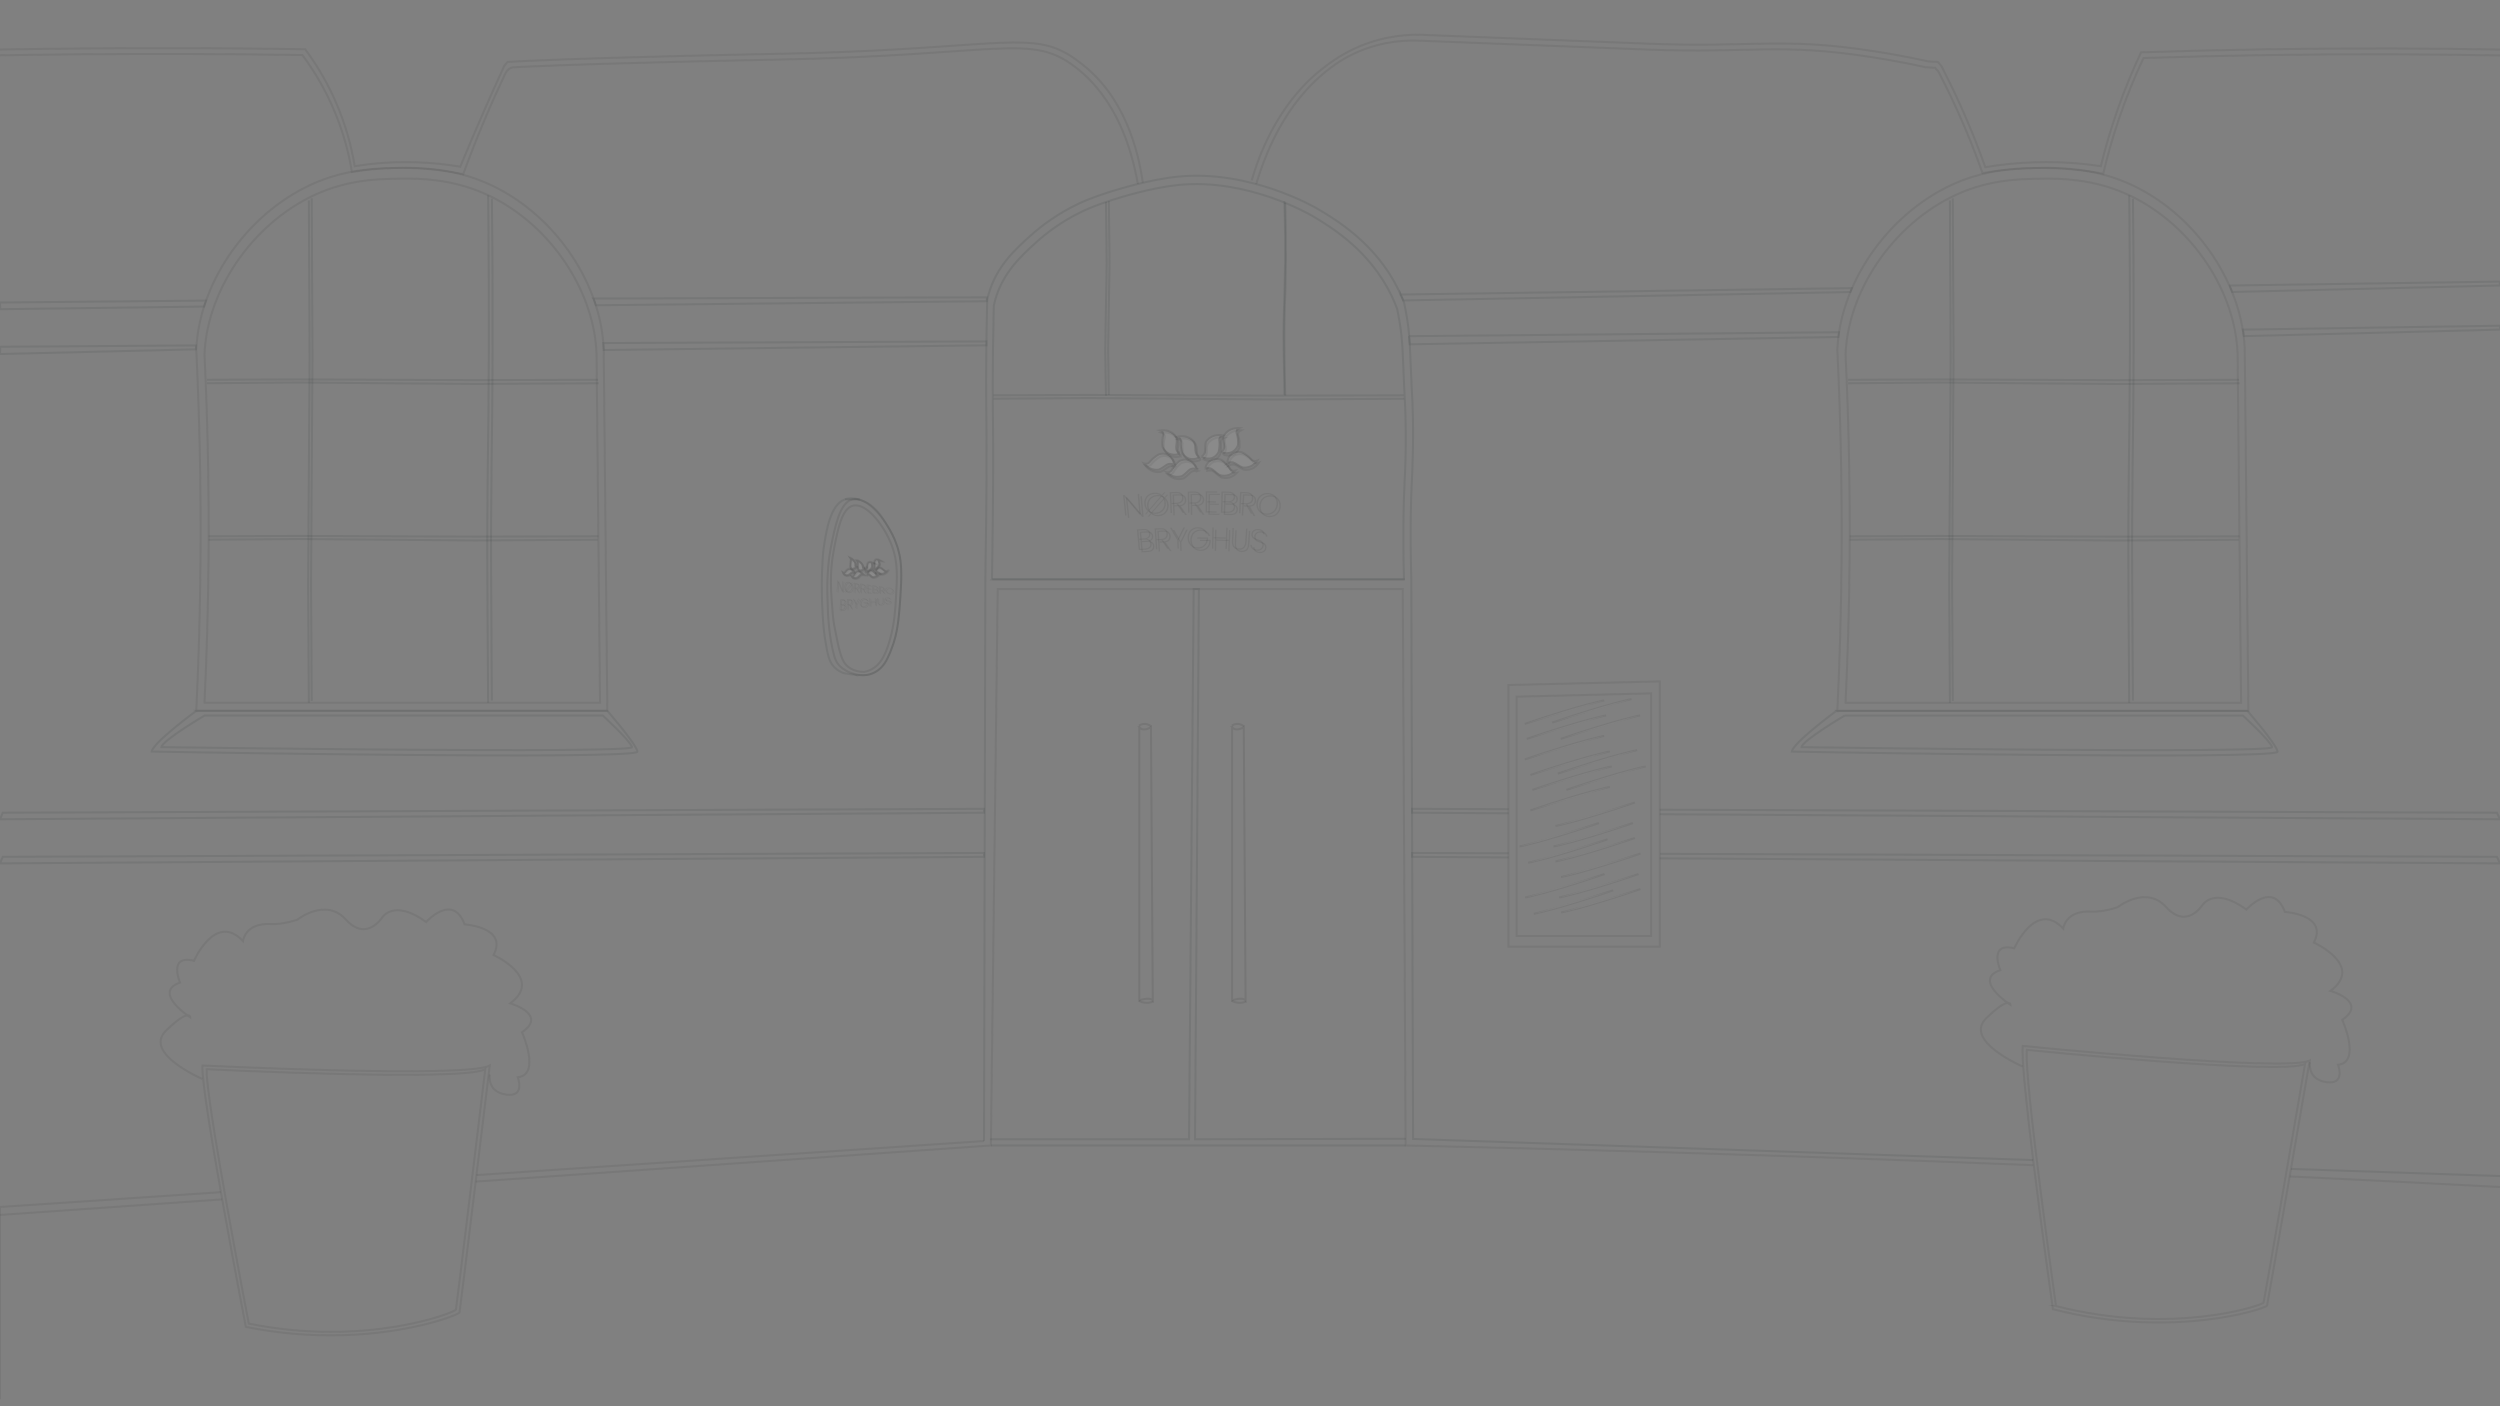<?xml version="1.0" encoding="UTF-8"?><svg id="Layer_1" xmlns="http://www.w3.org/2000/svg" width="2500" height="1406.25" viewBox="0 0 2500 1406.25"><rect x="0" y="0" width="2500" height="1406.25" fill="#808080" stroke="none"/><defs><style>.cls-1,.cls-2{fill:#fff;}.cls-1,.cls-3,.cls-4,.cls-5,.cls-6{opacity:.08;}.cls-1,.cls-4{stroke:#1d1d1b;}.cls-1,.cls-4,.cls-7,.cls-5,.cls-6{stroke-miterlimit:10;stroke-width:2px;}.cls-4,.cls-7,.cls-5,.cls-6{fill:none;}.cls-7,.cls-6{stroke:#0c0d0d;}.cls-5{stroke:#020202;}.cls-8{fill:#1d1d1b;}</style></defs><path class="cls-6" d="M843.68,673.15c-2.49-.93-5.92-2.59-9.06-5.65-5.74-5.58-6.89-12.79-9.1-25.66-1.18-6.88-2.15-14.56-2.91-27.84-1.42-24.64-.62-41.96-.36-46.95,.49-9.42,.72-14.13,1.46-19.11,.02-.13,.05-.32,.08-.56,2.52-16.74,6.44-42.63,21.2-48.08,7.25-2.67,14.89,.4,18.59,1.9,8.04,3.24,12.81,8.92,15.59,12.24,2.45,2.92,4.13,5.67,7.51,11.16,1.89,3.08,3.93,6.4,5.93,10.48,1.59,3.23,4.62,9.94,6.63,18.56,2.16,9.29,2.09,16.37,2,26.05-.05,4.98-.42,10.55-1.15,21.7-.15,2.27-.37,5.43-.74,9.45-.12,1.35-.57,6.07-1.03,9.74-.54,4.26-1.67,12.75-4.87,22.91-1.22,3.87-3.05,8.94-5.8,14.72-1.09,2.57-3.66,7.61-9.09,11.68-4.42,3.31-8.66,4.44-10,4.75-3.58,.85-6.61,.63-12.52,.17-3.09-.25-7.32-.71-12.34-1.66Z"/><path class="cls-4" d="M2289.67,1176.44c70.12,3.32,140.23,6.86,210.33,10.59"/><path class="cls-4" d="M475.68,1181.6c171.73-12.04,343.47-24.08,515.2-36.13l6.83-556.4h405.07l2.83,556.4c173.98,3.94,347.91,9.15,521.78,15.62,35.25,1.31,70.51,2.68,105.76,4.1"/><path class="cls-4" d="M0,1214.95l222.17-15.58"/><g class="cls-3"><path class="cls-7" d="M1200.71,459.12c-2.01-1.45-2.89-2.89-3.3-3.94-.39-1-.49-2.79-.74-6.36-.04-.55-.12-1.94-.7-3.68-.11-.33-.21-.6-.29-.78-.79-1.14-2.59-3.35-6-4.75-4.99-2.04-9.79-.88-11.18-.48,.54,.13,1.86,.52,2.83,1.63,1.43,1.64,1.01,3.52,.94,3.86-.05,1.26-.02,2.65,.13,4.14,.23,2.34,.69,4.4,1.18,6.14,.33,.63,2.47,4.43,6.94,5.97,.03,0,3.9,1.37,8.36-.32,.64-.24,1.11-.63,1.11-.63,.34-.28,.57-.58,.71-.8Z"/></g><g class="cls-3"><path class="cls-7" d="M1197.32,471.05c-2.5-.5-4.19-.07-5.24,.41-.99,.45-2.36,1.68-4.94,4.16-.39,.38-1.39,1.36-2.89,2.33-.29,.19-.53,.33-.69,.42-1.27,.41-3.82,1.07-6.99,.54-4.61-.76-7.63-3.49-8.55-4.36,.48,.09,1.7,.24,3.03-.31,1.97-.81,2.69-2.57,2.81-2.89,.66-1.09,1.47-2.26,2.45-3.47,1.54-1.88,3.18-3.41,4.68-4.61,.63-.34,5-2.48,9.89-.7,0,0,4.32,1.6,6.25,6.14,.28,.65,.3,1.27,.3,1.27,.02,.44-.05,.82-.12,1.07Z"/></g><g class="cls-3"><path class="cls-7" d="M1180.45,455.66c-1.75-1.77-2.39-3.32-2.63-4.43-.22-1.05-.04-2.82,.38-6.39,.06-.55,.24-1.94,0-3.75-.05-.35-.1-.63-.13-.82-.57-1.25-1.93-3.72-5.1-5.61-4.64-2.76-9.8-2.22-11.3-1.99,.52,.19,1.8,.75,2.56,1.98,1.12,1.82,.33,3.63,.2,3.95-.29,1.24-.51,2.62-.63,4.12-.18,2.34-.05,4.43,.18,6.21,.23,.67,1.84,4.66,6.12,6.83,.04,0,3.72,1.91,8.34,1,.67-.13,1.19-.44,1.19-.44,.37-.22,.64-.47,.82-.67Z"/></g><g class="cls-3"><path class="cls-7" d="M1174.97,466.79c-2.34-.89-4.05-.72-5.15-.41-1.04,.29-2.58,1.29-5.49,3.34-.45,.32-1.57,1.12-3.2,1.84-.31,.14-.57,.24-.75,.31-1.32,.21-3.93,.46-7.01-.54-4.48-1.45-7.06-4.58-7.83-5.58,.47,.16,1.66,.49,3.08,.15,2.1-.51,3.11-2.13,3.29-2.43,.84-.98,1.85-2.01,3.04-3.05,1.86-1.63,3.75-2.88,5.45-3.84,.69-.24,5.37-1.69,9.79,.84,0-.01,3.9,2.25,4.98,7.04,.16,.68,.08,1.3,.08,1.3-.05,.44-.18,.8-.29,1.04Z"/></g><g class="cls-3"><path class="cls-7" d="M1203.24,458.68c1.94-1.43,2.75-2.84,3.11-3.88,.34-.98,.36-2.73,.4-6.22,0-.54,.02-1.9,.49-3.64,.09-.33,.18-.6,.24-.78,.73-1.17,2.4-3.47,5.74-5.14,4.9-2.46,9.83-1.72,11.26-1.42-.54,.18-1.85,.7-2.77,1.91-1.35,1.8-.81,3.69-.72,4.03,.12,1.29,.16,2.72,.09,4.27-.11,2.42-.47,4.56-.88,6.36-.3,.65-2.28,4.62-6.69,6.15-.03,.01-3.85,1.33-8.38-.28-.66-.23-1.14-.6-1.14-.6-.35-.27-.59-.55-.75-.76Z"/></g><g class="cls-3"><path class="cls-7" d="M1207.33,470.74c2.46-.61,4.15-.27,5.22,.15,1.01,.4,2.44,1.52,5.12,3.88,.41,.36,1.45,1.29,3,2.21,.3,.18,.54,.31,.71,.4,1.29,.38,3.86,.97,7.01,.36,4.58-.89,7.47-3.84,8.35-4.79-.48,.11-1.69,.33-3.05-.19-2.01-.76-2.82-2.52-2.96-2.84-.72-1.08-1.59-2.23-2.64-3.4-1.65-1.82-3.36-3.25-4.94-4.36-.65-.31-5.13-2.12-9.88-.02,0-.01-4.2,1.87-5.87,6.33-.24,.64-.24,1.23-.24,1.23,0,.43,.09,.78,.17,1.02Z"/></g><g class="cls-3"><path class="cls-7" d="M1223.29,454.13c1.67-1.7,2.24-3.22,2.42-4.3,.17-1.02-.1-2.75-.72-6.19-.09-.53-.35-1.87-.22-3.64,.03-.34,.06-.62,.08-.8,.5-1.26,1.71-3.76,4.78-5.9,4.5-3.15,9.79-3.14,11.34-3.03-.52,.25-1.78,.94-2.48,2.27-1.03,1.96-.11,3.75,.04,4.08,.36,1.26,.67,2.67,.87,4.21,.31,2.41,.28,4.59,.13,6.44-.2,.69-1.66,4.91-5.85,7.04-.04,.02-3.64,1.85-8.32,.9-.68-.13-1.21-.43-1.21-.43-.39-.21-.67-.46-.86-.64Z"/></g><g class="cls-3"><path class="cls-7" d="M1229.42,465.28c2.28-.96,3.99-.88,5.1-.62,1.05,.24,2.63,1.14,5.63,3.06,.46,.3,1.62,1.06,3.28,1.73,.32,.13,.58,.23,.76,.29,1.32,.17,3.95,.36,6.98-.75,4.41-1.61,6.85-4.99,7.57-6.07-.46,.19-1.64,.59-3.08,.31-2.13-.42-3.23-2.03-3.42-2.33-.9-.95-1.96-1.95-3.21-2.93-1.95-1.53-3.91-2.67-5.66-3.51-.7-.2-5.45-1.29-9.7,1.48,0,0-3.74,2.46-4.57,7.1-.12,.66-.02,1.25-.02,1.25,.08,.42,.22,.76,.34,.99Z"/></g><g class="cls-3"><path class="cls-2" d="M1199.19,456.85c-2.01-1.45-2.89-2.89-3.3-3.94-.39-1-.5-2.79-.74-6.36-.04-.55-.12-1.94-.7-3.68-.11-.33-.21-.6-.29-.78-.79-1.14-2.59-3.35-6-4.75-4.99-2.04-9.79-.88-11.18-.48,.54,.13,1.86,.52,2.83,1.63,1.43,1.64,1.01,3.52,.94,3.86-.05,1.26-.02,2.65,.13,4.14,.23,2.34,.69,4.4,1.18,6.14,.33,.63,2.47,4.43,6.94,5.97,.03,0,3.9,1.37,8.36-.32,.64-.24,1.11-.63,1.11-.63,.34-.28,.57-.58,.71-.8Z"/><path class="cls-7" d="M1199.19,456.85c-2.01-1.45-2.89-2.89-3.3-3.94-.39-1-.5-2.79-.74-6.36-.04-.55-.12-1.94-.7-3.68-.11-.33-.21-.6-.29-.78-.79-1.14-2.59-3.35-6-4.75-4.99-2.04-9.79-.88-11.18-.48,.54,.13,1.86,.52,2.83,1.63,1.43,1.64,1.01,3.52,.94,3.86-.05,1.26-.02,2.65,.13,4.14,.23,2.34,.69,4.4,1.18,6.14,.33,.63,2.47,4.43,6.94,5.97,.03,0,3.9,1.37,8.36-.32,.64-.24,1.11-.63,1.11-.63,.34-.28,.57-.58,.71-.8Z"/></g><g class="cls-3"><path class="cls-2" d="M1195.79,468.78c-2.5-.5-4.19-.07-5.24,.41-.99,.45-2.36,1.68-4.94,4.16-.39,.38-1.39,1.36-2.89,2.33-.29,.19-.53,.33-.69,.42-1.27,.41-3.82,1.07-6.99,.54-4.61-.76-7.63-3.49-8.55-4.36,.48,.09,1.7,.24,3.03-.31,1.97-.81,2.69-2.57,2.81-2.89,.66-1.09,1.47-2.26,2.45-3.47,1.54-1.88,3.18-3.41,4.68-4.61,.63-.34,5-2.48,9.89-.7,0,0,4.32,1.6,6.25,6.14,.28,.65,.3,1.27,.3,1.27,.02,.44-.05,.82-.12,1.07Z"/><path class="cls-7" d="M1195.79,468.78c-2.5-.5-4.19-.07-5.24,.41-.99,.45-2.36,1.68-4.94,4.16-.39,.38-1.39,1.36-2.89,2.33-.29,.19-.53,.33-.69,.42-1.27,.41-3.82,1.07-6.99,.54-4.61-.76-7.63-3.49-8.55-4.36,.48,.09,1.7,.24,3.03-.31,1.97-.81,2.69-2.57,2.81-2.89,.66-1.09,1.47-2.26,2.45-3.47,1.54-1.88,3.18-3.41,4.68-4.61,.63-.34,5-2.48,9.89-.7,0,0,4.32,1.6,6.25,6.14,.28,.65,.3,1.27,.3,1.27,.02,.44-.05,.82-.12,1.07Z"/></g><g class="cls-3"><path class="cls-2" d="M1178.92,453.39c-1.75-1.77-2.39-3.32-2.63-4.43-.22-1.05-.04-2.82,.38-6.39,.06-.55,.24-1.94,0-3.75-.05-.35-.1-.63-.13-.82-.57-1.25-1.93-3.72-5.1-5.61-4.64-2.76-9.8-2.22-11.3-1.99,.52,.19,1.8,.75,2.56,1.98,1.12,1.82,.33,3.63,.2,3.95-.29,1.24-.51,2.62-.63,4.12-.18,2.34-.05,4.43,.18,6.21,.23,.67,1.84,4.66,6.12,6.83,.04,0,3.72,1.91,8.34,1,.67-.13,1.19-.44,1.19-.44,.37-.22,.64-.47,.82-.67Z"/><path class="cls-7" d="M1178.92,453.39c-1.75-1.77-2.39-3.32-2.63-4.43-.22-1.05-.04-2.82,.38-6.39,.06-.55,.24-1.94,0-3.75-.05-.35-.1-.63-.13-.82-.57-1.25-1.93-3.72-5.1-5.61-4.64-2.76-9.8-2.22-11.3-1.99,.52,.19,1.8,.75,2.56,1.98,1.12,1.82,.33,3.63,.2,3.95-.29,1.24-.51,2.62-.63,4.12-.18,2.34-.05,4.43,.18,6.21,.23,.67,1.84,4.66,6.12,6.83,.04,0,3.72,1.91,8.34,1,.67-.13,1.19-.44,1.19-.44,.37-.22,.64-.47,.82-.67Z"/></g><g class="cls-3"><path class="cls-2" d="M1173.44,464.52c-2.34-.89-4.05-.72-5.15-.41-1.04,.29-2.58,1.29-5.49,3.34-.45,.32-1.57,1.12-3.2,1.84-.31,.14-.57,.24-.75,.31-1.32,.21-3.93,.46-7.01-.54-4.48-1.45-7.06-4.58-7.83-5.58,.47,.16,1.66,.49,3.08,.15,2.1-.51,3.11-2.13,3.29-2.43,.84-.98,1.85-2.01,3.04-3.05,1.86-1.63,3.75-2.88,5.45-3.84,.69-.24,5.37-1.69,9.79,.84,0-.01,3.9,2.25,4.98,7.04,.16,.68,.08,1.3,.08,1.3-.05,.44-.18,.8-.29,1.04Z"/><path class="cls-7" d="M1173.44,464.52c-2.34-.89-4.05-.72-5.15-.41-1.04,.29-2.58,1.29-5.49,3.34-.45,.32-1.57,1.12-3.2,1.84-.31,.14-.57,.24-.75,.31-1.32,.21-3.93,.46-7.01-.54-4.48-1.45-7.06-4.58-7.83-5.58,.47,.16,1.66,.49,3.08,.15,2.1-.51,3.11-2.13,3.29-2.43,.84-.98,1.85-2.01,3.04-3.05,1.86-1.63,3.75-2.88,5.45-3.84,.69-.24,5.37-1.69,9.79,.84,0-.01,3.9,2.25,4.98,7.04,.16,.68,.08,1.3,.08,1.3-.05,.44-.18,.8-.29,1.04Z"/></g><g class="cls-3"><path class="cls-2" d="M1201.71,456.42c1.94-1.43,2.75-2.84,3.11-3.88,.34-.98,.36-2.73,.4-6.22,0-.54,.02-1.9,.49-3.64,.09-.33,.18-.6,.24-.78,.73-1.17,2.4-3.47,5.74-5.14,4.9-2.46,9.83-1.72,11.26-1.42-.54,.18-1.85,.7-2.77,1.91-1.35,1.8-.81,3.69-.72,4.03,.12,1.29,.16,2.72,.09,4.27-.11,2.42-.47,4.56-.88,6.36-.3,.65-2.28,4.62-6.69,6.15-.03,.01-3.85,1.33-8.38-.28-.66-.23-1.14-.6-1.14-.6-.35-.27-.59-.55-.75-.76Z"/><path class="cls-7" d="M1201.71,456.42c1.94-1.43,2.75-2.84,3.11-3.88,.34-.98,.36-2.73,.4-6.22,0-.54,.02-1.9,.49-3.64,.09-.33,.18-.6,.24-.78,.73-1.17,2.4-3.47,5.74-5.14,4.9-2.46,9.83-1.72,11.26-1.42-.54,.18-1.85,.7-2.77,1.91-1.35,1.8-.81,3.69-.72,4.03,.12,1.29,.16,2.72,.09,4.27-.11,2.42-.47,4.56-.88,6.36-.3,.65-2.28,4.62-6.69,6.15-.03,.01-3.85,1.33-8.38-.28-.66-.23-1.14-.6-1.14-.6-.35-.27-.59-.55-.75-.76Z"/></g><g class="cls-3"><path class="cls-2" d="M1205.81,468.48c2.46-.61,4.16-.27,5.22,.15,1.01,.4,2.44,1.52,5.12,3.88,.41,.36,1.45,1.29,3,2.21,.3,.18,.54,.31,.71,.4,1.29,.38,3.86,.97,7.01,.36,4.57-.89,7.47-3.84,8.35-4.79-.48,.11-1.69,.33-3.05-.19-2.01-.76-2.82-2.52-2.96-2.84-.72-1.08-1.59-2.23-2.64-3.4-1.65-1.82-3.36-3.25-4.94-4.36-.65-.31-5.13-2.12-9.88-.02,0-.01-4.2,1.87-5.87,6.33-.24,.64-.24,1.23-.24,1.23,0,.43,.09,.78,.17,1.02Z"/><path class="cls-7" d="M1205.81,468.48c2.46-.61,4.16-.27,5.22,.15,1.01,.4,2.44,1.52,5.12,3.88,.41,.36,1.45,1.29,3,2.21,.3,.18,.54,.31,.71,.4,1.29,.38,3.86,.97,7.01,.36,4.57-.89,7.47-3.84,8.35-4.79-.48,.11-1.69,.33-3.05-.19-2.01-.76-2.82-2.52-2.96-2.84-.72-1.08-1.59-2.23-2.64-3.4-1.65-1.82-3.36-3.25-4.94-4.36-.65-.31-5.13-2.12-9.88-.02,0-.01-4.2,1.87-5.87,6.33-.24,.64-.24,1.23-.24,1.23,0,.43,.09,.78,.17,1.02Z"/></g><g class="cls-3"><path class="cls-2" d="M1221.76,451.87c1.67-1.7,2.24-3.22,2.42-4.3,.17-1.02-.1-2.75-.72-6.19-.09-.53-.35-1.87-.22-3.64,.03-.34,.06-.62,.08-.8,.5-1.26,1.71-3.76,4.78-5.9,4.5-3.15,9.79-3.14,11.34-3.03-.52,.25-1.78,.94-2.48,2.27-1.03,1.96-.11,3.75,.04,4.08,.37,1.26,.67,2.67,.87,4.21,.31,2.41,.28,4.59,.13,6.44-.2,.69-1.66,4.91-5.85,7.04-.04,.02-3.64,1.85-8.32,.9-.68-.13-1.21-.43-1.21-.43-.39-.21-.67-.46-.86-.64Z"/><path class="cls-7" d="M1221.76,451.87c1.67-1.7,2.24-3.22,2.42-4.3,.17-1.02-.1-2.75-.72-6.19-.09-.53-.35-1.87-.22-3.64,.03-.34,.06-.62,.08-.8,.5-1.26,1.71-3.76,4.78-5.9,4.5-3.15,9.79-3.14,11.34-3.03-.52,.25-1.78,.94-2.48,2.27-1.03,1.96-.11,3.75,.04,4.08,.37,1.26,.67,2.67,.87,4.21,.31,2.41,.28,4.59,.13,6.44-.2,.69-1.66,4.91-5.85,7.04-.04,.02-3.64,1.85-8.32,.9-.68-.13-1.21-.43-1.21-.43-.39-.21-.67-.46-.86-.64Z"/></g><g class="cls-3"><path class="cls-2" d="M1227.9,463.02c2.28-.96,3.99-.88,5.1-.62,1.05,.24,2.63,1.14,5.63,3.06,.46,.3,1.62,1.06,3.28,1.73,.32,.13,.58,.23,.76,.29,1.32,.17,3.95,.36,6.98-.75,4.41-1.61,6.85-4.99,7.57-6.07-.46,.19-1.64,.59-3.08,.31-2.13-.42-3.23-2.03-3.42-2.33-.9-.95-1.96-1.95-3.21-2.93-1.95-1.53-3.91-2.67-5.66-3.51-.7-.2-5.45-1.29-9.7,1.48,0,0-3.74,2.45-4.57,7.1-.12,.66-.02,1.25-.02,1.25,.08,.42,.22,.76,.34,.99Z"/><path class="cls-7" d="M1227.9,463.02c2.28-.96,3.99-.88,5.1-.62,1.05,.24,2.63,1.14,5.63,3.06,.46,.3,1.62,1.06,3.28,1.73,.32,.13,.58,.23,.76,.29,1.32,.17,3.95,.36,6.98-.75,4.41-1.61,6.85-4.99,7.57-6.07-.46,.19-1.64,.59-3.08,.31-2.13-.42-3.23-2.03-3.42-2.33-.9-.95-1.96-1.95-3.21-2.93-1.95-1.53-3.91-2.67-5.66-3.51-.7-.2-5.45-1.29-9.7,1.48,0,0-3.74,2.45-4.57,7.1-.12,.66-.02,1.25-.02,1.25,.08,.42,.22,.76,.34,.99Z"/></g><path class="cls-6" d="M992.21,579.33h412.43"/><path class="cls-6" d="M2290.97,1168.93c69.68,2.38,139.35,4.75,209.03,7.13"/><path class="cls-6" d="M984.01,1141.04l1.32-561.71c1.41-83.18,1.36-131.2,1.03-160.03-.15-12.51-.74-55.27,.7-112.52,.08-3.07,.14-5.58,.19-7.18,.31-1.43,.82-3.6,1.58-6.2,7.87-27.01,26.09-43.76,41.53-57.62,11-9.87,26.91-21.98,48.07-32.02,2.84-1.35,12.41-5.81,30.1-11.48,8.54-2.73,41.38-12.92,69.99-15.7,71.24-6.91,135.64,30.22,138.85,32.12,18.48,10.94,58.73,34.84,81.31,81.56,2.46,5.09,4.22,9.44,5.36,12.42,.68,3.06,1.8,8.33,2.88,14.91,3.23,19.73,2.99,32.12,4.74,69.33,.59,12.5,.59,10.54,.85,16.84,1.56,37.65-.6,76.08-.6,76.08-1.05,19.05-1.88,49.71-.62,99.47l1.79,559.65c206.69,7.05,413.38,14.1,620.06,21.15"/><path class="cls-6" d="M993.47,395.3l94.92-.37c62.08,.24,124.16,.49,186.24,.73,43.02-.12,86.03-.24,129.05-.37"/><path class="cls-6" d="M1105.95,395.67l-.74-44.84c.49-29.33,.99-58.65,1.48-87.98-.25-20.32-.49-40.64-.74-60.96"/><path class="cls-6" d="M1285.2,395.67l-.74-45.19c-.6-36.57,1.25-53.37,1.48-88.66,.09-13.42,.05-33.83-.71-59.07"/><path class="cls-6" d="M991.99,579.33c1.36-81.46,1.32-128.49,1-156.72-.14-12.26-.71-54.13,.68-110.19,.07-3.01,.14-5.46,.18-7.03,.3-1.4,.79-3.53,1.52-6.07,7.61-26.45,25.23-42.86,40.17-56.43,10.64-9.67,26.03-21.52,46.49-31.36,2.75-1.32,12.01-5.69,29.12-11.24,8.26-2.68,40.02-12.65,67.7-15.37,68.91-6.77,131.2,29.59,134.31,31.46,17.87,10.71,56.81,34.12,78.65,79.87,2.38,4.99,4.08,9.24,5.18,12.16,.66,3,1.74,8.15,2.78,14.61,3.13,19.32,2.89,31.45,4.59,67.9,.57,12.24,.57,10.32,.82,16.49,1.47,36.13-.08,64.38-.58,74.51-1.06,21.49-1.86,53.25-.6,97.42h-412.02Z"/><path class="cls-6" d="M993.47,398.75l95.06-.71c62.17,.48,124.34,.95,186.51,1.43,43.08-.24,86.16-.47,129.24-.71"/><path class="cls-6" d="M1108.84,394.94l-.72-44.86c.48-29.34,.96-58.68,1.43-88.02-.24-20.33-.48-40.66-.72-60.99"/><path class="cls-6" d="M1284.38,394.81l-.72-45.35c-.58-36.7,1.21-53.57,1.43-88.98,.09-13.47,.05-33.95-.69-59.29"/><path class="cls-6" d="M207.02,379.79l90.48-.37c59.18,.24,118.36,.49,177.54,.73,41.01-.12,82.01-.24,123.02-.37"/><path class="cls-6" d="M308.86,702.82l-.74-116.24c.49-76.02,.99-152.05,1.48-228.07-.25-52.68-.49-105.35-.74-158.03"/><path class="cls-6" d="M488.11,702.82l-.74-118.9c-.6-96.22,1.25-140.43,1.48-233.29,.09-35.32,.05-89-.71-155.43"/><path class="cls-6" d="M207.02,383.23l90.62-.71c59.27,.48,118.53,.95,177.8,1.43,41.07-.24,82.13-.47,123.2-.71"/><path class="cls-6" d="M208.65,536.29l90.18-.37c58.98,.24,117.96,.49,176.94,.73,40.87-.12,81.73-.24,122.6-.37"/><path class="cls-6" d="M208.65,539.73l90.01-.71c58.87,.48,117.74,.95,176.62,1.43,40.79-.24,81.59-.47,122.38-.71"/><path class="cls-6" d="M311.75,700.92l-.72-116.29c.48-76.06,.96-152.12,1.43-228.18-.24-52.7-.48-105.4-.72-158.1"/><path class="cls-6" d="M491.87,700.59l-.72-117.57c-.58-95.14,1.21-138.86,1.43-230.67,.09-34.93,.05-88.01-.69-153.69"/><g class="cls-3"><g><path class="cls-8" d="M1140.81,514.46c-.47,.03-.93,.06-1.4,.09-4.8-5.87-9.72-11.69-14.73-17.44,.63,6.12,1.27,12.25,1.9,18.37-.47,.04-.93,.07-1.4,.11-.72-6.83-1.44-13.67-2.16-20.5,.48-.04,.96-.08,1.44-.12,5.03,5.73,9.95,11.52,14.77,17.37-.52-6.13-1.05-12.27-1.57-18.4,.48-.03,.96-.07,1.44-.1,.57,6.87,1.15,13.75,1.72,20.62Z"/><path class="cls-8" d="M1162.59,495.46c.98,.89,1.76,1.96,2.32,3.21,.56,1.25,.87,2.62,.94,4.11,.1,2.04-.28,3.89-1.12,5.54-.84,1.66-2.05,2.97-3.62,3.94-1.58,.97-3.37,1.5-5.38,1.6-1.39,.07-2.71-.08-3.96-.45-1.25-.37-2.37-.94-3.37-1.71-.7,.81-1.39,1.62-2.08,2.43-.44,.03-.87,.05-1.31,.08,.88-1.04,1.76-2.08,2.65-3.12-.97-.89-1.74-1.94-2.33-3.16-.59-1.22-.94-2.56-1.05-4.03-.16-2.04,.17-3.89,.98-5.55,.81-1.66,2.02-2.99,3.62-3.98,1.6-.99,3.45-1.55,5.52-1.66,1.43-.08,2.78,.07,4.05,.44,1.26,.37,2.41,.94,3.43,1.71,.73-.82,1.46-1.63,2.19-2.45,.45-.02,.9-.04,1.35-.06-.95,1.04-1.89,2.08-2.83,3.13Zm-14.08,14.63c4.08-4.77,8.25-9.54,12.5-14.29-.87-.71-1.87-1.23-2.99-1.56-1.12-.33-2.3-.46-3.54-.39-1.77,.1-3.35,.57-4.72,1.42-1.38,.85-2.43,2.01-3.15,3.48-.72,1.47-1.01,3.15-.87,5.06,.2,2.59,1.12,4.69,2.77,6.29Zm13.24-13.67c-4.26,4.76-8.44,9.53-12.53,14.31,.87,.68,1.85,1.19,2.95,1.53,1.1,.34,2.26,.47,3.49,.41,1.73-.09,3.26-.54,4.62-1.37,1.35-.83,2.4-1.98,3.13-3.43,.73-1.46,1.06-3.13,.96-5.03-.13-2.61-1-4.75-2.62-6.42Z"/><path class="cls-8" d="M1182.41,512.68c-1.95-2.93-3.92-5.85-5.91-8.76h-.13c-1.58,.05-3.16,.1-4.74,.16l.35,8.89c-.47,.01-.94,.03-1.4,.05-.29-6.95-.58-13.9-.87-20.85,2.06-.08,4.13-.15,6.19-.22,2.5-.08,4.4,.41,5.68,1.47,1.28,1.06,1.93,2.5,1.97,4.31,.04,1.61-.41,2.95-1.35,4.01-.93,1.07-2.31,1.74-4.14,2.03,2.03,2.95,4.04,5.92,6.02,8.89-.56,.01-1.12,.02-1.68,.03Zm-10.82-9.74c1.58-.05,3.16-.11,4.74-.15,1.96-.06,3.41-.54,4.36-1.46,.95-.92,1.41-2.11,1.37-3.58-.08-3.2-2.12-4.75-6.11-4.62-1.58,.05-3.16,.11-4.74,.16,.13,3.22,.26,6.44,.38,9.66Z"/><path class="cls-8" d="M1199.92,512.47c-1.88-2.98-3.77-5.95-5.7-8.91h-.13c-1.58,.02-3.16,.04-4.74,.07,.05,2.98,.09,5.95,.14,8.93-.47,0-.94,.01-1.4,.02-.12-6.99-.24-13.97-.36-20.96,2.07-.04,4.13-.08,6.2-.11,2.5-.04,4.39,.49,5.64,1.58,1.25,1.09,1.87,2.54,1.87,4.36,0,1.62-.49,2.95-1.45,4.01-.96,1.05-2.35,1.71-4.19,1.96,1.96,3,3.89,6.02,5.8,9.04-.56,0-1.12,0-1.69,0Zm-10.58-9.98c1.58-.03,3.16-.05,4.75-.07,1.96-.02,3.42-.48,4.39-1.39,.97-.91,1.46-2.1,1.46-3.57,0-3.21-2-4.81-6-4.76-1.58,.02-3.16,.05-4.75,.08,.05,3.24,.1,6.47,.15,9.71Z"/><path class="cls-8" d="M1207.18,492.54c-.03,2.93-.05,5.86-.08,8.79,2.96,0,5.92,.02,8.87,.05,0,.38-.02,.76-.02,1.14-2.95-.03-5.91-.05-8.86-.05-.03,2.95-.05,5.9-.08,8.85,3.23,.01,6.46,.04,9.69,.09,0,.38-.02,.76-.03,1.14-3.69-.05-7.39-.08-11.08-.09,.05-7.02,.1-14.04,.14-21.06,3.8,0,7.6,0,11.4,.04,0,.38-.02,.76-.03,1.14-3.31-.03-6.63-.04-9.94-.04Z"/><path class="cls-8" d="M1233.99,503.8c.83,1.01,1.21,2.18,1.15,3.51-.05,1.09-.36,2.05-.94,2.89-.57,.84-1.39,1.49-2.47,1.95-1.07,.46-2.36,.67-3.85,.63-2.32-.06-4.64-.11-6.96-.15,.2-7.05,.39-14.09,.59-21.14,2.34,.03,4.69,.07,7.03,.12,2.25,.05,3.93,.58,5.03,1.58,1.1,1.01,1.61,2.29,1.54,3.84-.06,1.35-.5,2.43-1.29,3.24-.8,.81-1.8,1.36-2.99,1.63,1.28,.25,2.34,.89,3.16,1.9Zm-11.32-2.68c1.86,.03,3.72,.07,5.58,.11,1.67,.04,2.97-.31,3.9-1.04,.93-.73,1.43-1.76,1.49-3.09,.06-1.29-.34-2.32-1.21-3.08-.86-.77-2.21-1.17-4.02-1.21-1.83-.04-3.66-.07-5.48-.1-.08,2.8-.17,5.6-.25,8.4Zm9.39,9.38c1.05-.79,1.61-1.89,1.67-3.32,.06-1.41-.41-2.55-1.41-3.41-1.01-.86-2.42-1.32-4.23-1.36-1.81-.04-3.63-.08-5.44-.11-.09,3.06-.18,6.12-.27,9.19,1.82,.04,3.65,.08,5.47,.12,1.77,.04,3.18-.32,4.23-1.11Z"/><path class="cls-8" d="M1250.81,513.65c-1.66-3.11-3.35-6.22-5.06-9.31h-.13c-1.58-.07-3.16-.13-4.74-.19-.16,3.01-.33,6.03-.49,9.04-.47-.02-.94-.04-1.4-.05,.37-7.07,.74-14.15,1.12-21.22,2.07,.07,4.13,.14,6.2,.22,2.5,.1,4.35,.73,5.52,1.9,1.17,1.17,1.69,2.67,1.56,4.51-.12,1.64-.69,2.96-1.73,3.98-1.03,1.02-2.47,1.6-4.32,1.77,1.74,3.14,3.46,6.29,5.16,9.45-.56-.03-1.12-.06-1.68-.08Zm-9.86-10.65c1.58,.06,3.16,.12,4.74,.18,1.96,.08,3.45-.31,4.49-1.17,1.03-.87,1.6-2.04,1.71-3.54,.23-3.25-1.66-4.97-5.66-5.13-1.58-.06-3.16-.12-4.74-.17-.18,3.28-.36,6.55-.54,9.83Z"/><path class="cls-8" d="M1260.88,513.05c-1.55-1.02-2.72-2.38-3.51-4.09-.79-1.71-1.11-3.6-.96-5.69,.16-2.1,.76-3.95,1.83-5.55,1.06-1.6,2.46-2.82,4.21-3.65,1.74-.83,3.66-1.18,5.73-1.06,2.08,.13,3.9,.71,5.48,1.74,1.58,1.03,2.75,2.41,3.51,4.13,.76,1.72,1.03,3.64,.81,5.75-.22,2.09-.88,3.93-1.97,5.53-1.09,1.6-2.49,2.8-4.2,3.6-1.71,.81-3.57,1.14-5.59,1.01-2.01-.13-3.79-.71-5.34-1.72Zm10.24-.36c1.47-.69,2.68-1.74,3.64-3.14,.95-1.4,1.53-3.08,1.73-5.02,.2-1.97-.03-3.71-.7-5.23-.67-1.52-1.68-2.72-3.03-3.6-1.35-.88-2.92-1.38-4.69-1.49-1.77-.11-3.41,.2-4.91,.9-1.49,.71-2.71,1.77-3.66,3.18-.94,1.41-1.49,3.1-1.64,5.06-.15,1.94,.13,3.66,.83,5.16,.7,1.5,1.72,2.69,3.05,3.56,1.33,.87,2.86,1.37,4.58,1.48,1.73,.11,3.32-.18,4.79-.87Z"/><path class="cls-8" d="M1150.14,540.47c.9,.92,1.4,2.03,1.49,3.33,.08,1.06-.11,2.02-.56,2.88-.45,.86-1.15,1.55-2.11,2.08-.96,.53-2.15,.83-3.58,.91-2.2,.12-4.41,.24-6.61,.37-.62-6.87-1.25-13.74-1.87-20.61,2.23-.15,4.46-.29,6.69-.42,2.14-.13,3.79,.26,4.95,1.16,1.16,.9,1.79,2.1,1.9,3.62,.09,1.32-.19,2.4-.86,3.25-.66,.85-1.55,1.46-2.65,1.81,1.24,.15,2.31,.69,3.21,1.61Zm-11.03-1.75c1.77-.11,3.53-.21,5.3-.31,1.59-.09,2.78-.52,3.58-1.3,.8-.78,1.15-1.82,1.06-3.12-.09-1.26-.59-2.23-1.5-2.91-.91-.68-2.23-.97-3.95-.87-1.74,.1-3.47,.21-5.21,.32,.24,2.73,.48,5.46,.73,8.19Zm9.97,8.42c.9-.84,1.3-1.96,1.2-3.36-.1-1.38-.67-2.45-1.73-3.21-1.05-.76-2.44-1.1-4.17-1-1.72,.1-3.45,.2-5.17,.3,.26,2.99,.53,5.97,.8,8.96,1.73-.1,3.46-.2,5.2-.29,1.68-.09,2.97-.55,3.87-1.4Z"/><path class="cls-8" d="M1167.18,548.78c-1.92-2.9-3.87-5.8-5.84-8.68h-.12c-1.5,.06-3,.12-4.51,.18,.19,2.95,.37,5.89,.56,8.84-.44,.02-.89,.04-1.33,.05-.45-6.91-.9-13.83-1.35-20.74,1.97-.09,3.93-.18,5.9-.26,2.38-.1,4.2,.38,5.44,1.43,1.24,1.05,1.9,2.47,1.99,4.27,.07,1.6-.32,2.94-1.19,4-.86,1.07-2.16,1.75-3.89,2.05,2.01,2.93,3.99,5.86,5.95,8.81-.53,.01-1.07,.03-1.6,.05Zm-10.54-9.62c1.5-.06,3.01-.12,4.51-.18,1.87-.07,3.24-.56,4.11-1.48,.88-.92,1.29-2.11,1.21-3.57-.15-3.18-2.13-4.71-5.94-4.56-1.5,.06-3.01,.13-4.51,.19,.2,3.2,.41,6.4,.61,9.61Z"/><path class="cls-8" d="M1184.96,527.49c-2.16,4.19-4.28,8.38-6.36,12.57,.09,2.82,.18,5.64,.27,8.45-.45,0-.89,.01-1.34,.02-.09-2.82-.19-5.63-.28-8.45-2.37-4.1-4.78-8.18-7.23-12.25,.52-.02,1.04-.03,1.56-.05,2.13,3.67,4.23,7.34,6.29,11.04,1.81-3.77,3.66-7.54,5.53-11.31,.52,0,1.04-.02,1.56-.02Z"/><path class="cls-8" d="M1205.85,533.62c-.59-1.59-1.59-2.85-3-3.8-1.41-.95-3.08-1.42-5.02-1.42-1.69,0-3.21,.4-4.57,1.18-1.35,.78-2.41,1.9-3.18,3.34-.77,1.44-1.13,3.12-1.1,5.03,.03,1.91,.45,3.58,1.25,5.01,.8,1.43,1.87,2.53,3.2,3.29,1.34,.77,2.82,1.15,4.47,1.16,1.58,0,3.02-.34,4.31-1.05,1.29-.71,2.33-1.72,3.11-3.04,.79-1.32,1.23-2.87,1.33-4.65-3.14-.03-6.28-.05-9.42-.06,0-.38,0-.76,0-1.14,3.61,0,7.21,.03,10.82,.07,0,.3,0,.6,0,.9-.08,1.96-.57,3.72-1.46,5.26-.89,1.55-2.09,2.76-3.6,3.62-1.51,.87-3.2,1.29-5.08,1.28-1.92,0-3.65-.46-5.21-1.37-1.56-.9-2.79-2.16-3.69-3.78-.9-1.62-1.38-3.45-1.42-5.5-.04-2.07,.37-3.92,1.23-5.55,.86-1.63,2.08-2.91,3.66-3.82,1.58-.92,3.36-1.38,5.34-1.38,2.3,0,4.3,.57,5.97,1.7,1.67,1.14,2.88,2.72,3.63,4.72-.53,0-1.05-.01-1.58-.02Z"/><path class="cls-8" d="M1227.6,527.81l-.8,21.17c-.44-.02-.89-.03-1.33-.05,.12-3.42,.25-6.83,.37-10.25-4.11-.13-8.23-.23-12.34-.31l-.19,10.22c-.44,0-.89-.02-1.33-.03,.12-7.03,.23-14.06,.35-21.1,.46,0,.92,.01,1.38,.02-.06,3.25-.12,6.49-.18,9.74,4.12,.07,8.24,.18,12.36,.3,.12-3.26,.23-6.51,.35-9.77,.46,.01,.92,.03,1.37,.04Z"/><path class="cls-8" d="M1233.89,528.02c-.21,4.42-.41,8.84-.62,13.26-.11,2.4,.35,4.17,1.36,5.34,1.02,1.16,2.44,1.79,4.28,1.88,1.82,.09,3.28-.39,4.4-1.44,1.12-1.05,1.76-2.79,1.91-5.21,.28-4.43,.56-8.86,.85-13.29,.46,.02,.92,.05,1.37,.07-.29,4.42-.58,8.84-.87,13.27-.18,2.77-.97,4.79-2.37,6.07-1.39,1.28-3.18,1.86-5.37,1.76-2.19-.11-3.92-.87-5.19-2.28-1.27-1.42-1.85-3.49-1.73-6.23,.2-4.41,.39-8.82,.59-13.23,.46,.02,.92,.03,1.38,.05Z"/><path class="cls-8" d="M1253.33,549.8c-.97-.55-1.71-1.26-2.21-2.12-.5-.86-.76-1.8-.77-2.82,.47,.03,.94,.06,1.4,.08,.08,1.12,.52,2.14,1.31,3.07,.8,.92,2.07,1.44,3.83,1.56,1.03,.07,1.94-.06,2.73-.39,.79-.33,1.43-.81,1.9-1.45,.47-.64,.75-1.36,.82-2.17,.09-1.03-.08-1.87-.52-2.51-.44-.64-1.01-1.14-1.71-1.49-.7-.35-1.66-.74-2.88-1.17-1.33-.45-2.4-.89-3.21-1.3-.81-.42-1.47-1.02-1.98-1.81-.52-.79-.73-1.84-.64-3.16,.07-1.01,.41-1.92,1.01-2.73,.6-.81,1.41-1.43,2.45-1.85,1.03-.43,2.2-.6,3.51-.52,1.89,.12,3.38,.68,4.46,1.69,1.08,1.01,1.66,2.2,1.76,3.58-.48-.03-.97-.07-1.45-.1-.07-.56-.29-1.13-.66-1.73-.37-.59-.91-1.11-1.64-1.53-.73-.42-1.62-.67-2.68-.74-1.42-.09-2.65,.23-3.69,.95-1.03,.72-1.59,1.73-1.69,3.02-.08,1.03,.12,1.87,.57,2.52,.46,.65,1.04,1.15,1.75,1.51,.71,.36,1.67,.74,2.89,1.15,1.35,.48,2.42,.92,3.2,1.33,.78,.41,1.42,1.02,1.92,1.82,.5,.8,.69,1.85,.58,3.15-.09,.95-.42,1.83-.99,2.65-.57,.81-1.36,1.45-2.36,1.92-1.01,.47-2.19,.65-3.55,.56-1.34-.09-2.5-.41-3.47-.96Z"/></g></g><g class="cls-3"><g><path class="cls-8" d="M1143.59,516.79c-.47,.03-.93,.06-1.4,.09-4.8-5.87-9.72-11.69-14.73-17.44,.63,6.12,1.27,12.25,1.9,18.37-.47,.04-.93,.07-1.4,.11-.72-6.83-1.44-13.67-2.16-20.5,.48-.04,.96-.08,1.44-.12,5.03,5.73,9.95,11.52,14.77,17.37-.52-6.13-1.05-12.27-1.57-18.4,.48-.03,.96-.07,1.44-.1,.57,6.87,1.15,13.75,1.72,20.62Z"/><path class="cls-8" d="M1165.37,497.78c.99,.89,1.76,1.96,2.32,3.21,.56,1.25,.87,2.62,.94,4.11,.1,2.04-.28,3.89-1.12,5.54-.84,1.66-2.05,2.97-3.62,3.94-1.58,.97-3.37,1.5-5.38,1.6-1.39,.07-2.71-.08-3.96-.45-1.25-.37-2.37-.94-3.37-1.71-.7,.81-1.39,1.62-2.08,2.43-.44,.03-.87,.05-1.31,.08,.88-1.04,1.76-2.08,2.65-3.12-.97-.89-1.74-1.94-2.33-3.16-.59-1.22-.94-2.56-1.05-4.03-.16-2.04,.17-3.89,.98-5.55,.81-1.66,2.02-2.99,3.62-3.98,1.6-.99,3.44-1.55,5.52-1.66,1.43-.08,2.78,.07,4.05,.44,1.26,.37,2.41,.94,3.43,1.71,.73-.82,1.46-1.63,2.19-2.45,.45-.02,.9-.04,1.35-.06-.95,1.04-1.89,2.08-2.83,3.13Zm-14.08,14.63c4.08-4.77,8.25-9.54,12.5-14.29-.87-.71-1.87-1.23-2.99-1.56s-2.3-.46-3.54-.39c-1.77,.1-3.35,.57-4.72,1.42-1.38,.85-2.43,2.01-3.15,3.48-.72,1.47-1.01,3.15-.87,5.06,.2,2.59,1.12,4.69,2.77,6.29Zm13.24-13.67c-4.26,4.76-8.44,9.53-12.53,14.31,.87,.68,1.85,1.19,2.95,1.53,1.1,.34,2.26,.47,3.49,.41,1.73-.08,3.27-.54,4.62-1.37,1.35-.83,2.4-1.97,3.13-3.43,.73-1.46,1.06-3.13,.96-5.03-.13-2.61-1-4.75-2.62-6.42Z"/><path class="cls-8" d="M1185.19,515c-1.95-2.93-3.92-5.85-5.91-8.76h-.13c-1.58,.05-3.16,.1-4.74,.16,.12,2.96,.23,5.92,.35,8.89-.47,.01-.94,.03-1.4,.05-.29-6.95-.58-13.9-.87-20.85,2.06-.08,4.13-.15,6.19-.22,2.5-.08,4.4,.41,5.68,1.47,1.28,1.06,1.93,2.5,1.97,4.31,.04,1.61-.41,2.95-1.35,4.01-.94,1.07-2.31,1.74-4.14,2.03,2.03,2.95,4.04,5.92,6.02,8.89-.56,.01-1.12,.02-1.68,.03Zm-10.82-9.74c1.58-.05,3.16-.11,4.74-.15,1.96-.06,3.41-.54,4.36-1.46,.95-.92,1.41-2.11,1.37-3.58-.08-3.2-2.12-4.75-6.11-4.62-1.58,.05-3.16,.11-4.74,.16,.13,3.22,.26,6.44,.38,9.66Z"/><path class="cls-8" d="M1202.7,514.79c-1.88-2.98-3.77-5.95-5.7-8.91h-.13c-1.58,.02-3.16,.04-4.74,.07,.05,2.98,.09,5.95,.14,8.93-.47,0-.94,.01-1.4,.02-.12-6.99-.24-13.97-.36-20.96,2.07-.04,4.13-.08,6.2-.11,2.51-.04,4.39,.49,5.64,1.58,1.25,1.09,1.87,2.54,1.87,4.36,0,1.62-.49,2.95-1.45,4.01-.96,1.05-2.35,1.71-4.19,1.96,1.96,3,3.89,6.02,5.8,9.04-.56,0-1.12,0-1.69,0Zm-10.58-9.98c1.58-.03,3.16-.05,4.75-.07,1.96-.02,3.42-.48,4.39-1.39,.97-.91,1.46-2.1,1.46-3.57,0-3.21-2-4.81-6-4.76-1.58,.02-3.16,.05-4.75,.08,.05,3.24,.1,6.47,.15,9.71Z"/><path class="cls-8" d="M1209.96,494.87c-.03,2.93-.05,5.86-.08,8.79,2.96,0,5.92,.02,8.87,.05,0,.38-.02,.76-.02,1.14-2.95-.03-5.91-.05-8.86-.05-.03,2.95-.05,5.9-.08,8.85,3.23,.01,6.46,.04,9.69,.09,0,.38-.02,.76-.03,1.14-3.69-.05-7.39-.08-11.08-.09,.05-7.02,.1-14.04,.14-21.06,3.8,0,7.6,0,11.4,.04,0,.38-.02,.76-.03,1.14-3.31-.03-6.63-.04-9.94-.04Z"/><path class="cls-8" d="M1236.77,506.12c.83,1.01,1.21,2.18,1.15,3.51-.05,1.09-.36,2.05-.94,2.89-.57,.84-1.39,1.49-2.47,1.95-1.07,.46-2.36,.67-3.85,.63-2.32-.06-4.64-.11-6.96-.15,.2-7.05,.39-14.09,.59-21.14,2.34,.03,4.69,.07,7.03,.12,2.25,.05,3.93,.58,5.03,1.58,1.1,1.01,1.61,2.29,1.54,3.84-.06,1.35-.49,2.43-1.29,3.24-.8,.81-1.8,1.36-2.99,1.63,1.28,.25,2.33,.89,3.16,1.9Zm-11.32-2.68c1.86,.03,3.72,.07,5.58,.11,1.67,.04,2.97-.31,3.9-1.04,.93-.73,1.43-1.76,1.49-3.09,.06-1.29-.35-2.32-1.21-3.08-.86-.77-2.21-1.17-4.02-1.21-1.83-.04-3.66-.07-5.48-.1-.08,2.8-.17,5.6-.25,8.4Zm9.39,9.38c1.05-.79,1.61-1.89,1.67-3.32,.06-1.41-.41-2.55-1.41-3.41-1.01-.86-2.42-1.32-4.23-1.36-1.81-.04-3.63-.08-5.44-.11-.09,3.06-.18,6.12-.27,9.19,1.82,.04,3.65,.08,5.47,.12,1.77,.05,3.18-.32,4.23-1.11Z"/><path class="cls-8" d="M1253.59,515.97c-1.66-3.11-3.35-6.22-5.06-9.31h-.13c-1.58-.07-3.16-.13-4.74-.19-.16,3.01-.33,6.03-.49,9.04-.47-.02-.94-.04-1.4-.05,.37-7.07,.74-14.15,1.12-21.22,2.07,.07,4.13,.14,6.2,.22,2.5,.1,4.35,.73,5.52,1.9,1.17,1.17,1.69,2.67,1.56,4.51-.12,1.64-.69,2.96-1.73,3.98-1.03,1.02-2.47,1.6-4.32,1.77,1.74,3.14,3.46,6.29,5.16,9.45-.56-.03-1.12-.06-1.68-.08Zm-9.86-10.65c1.58,.06,3.16,.12,4.74,.18,1.96,.08,3.46-.31,4.49-1.17,1.03-.86,1.6-2.04,1.71-3.54,.23-3.25-1.66-4.97-5.66-5.13-1.58-.06-3.16-.12-4.74-.17-.18,3.28-.36,6.55-.54,9.83Z"/><path class="cls-8" d="M1263.66,515.38c-1.55-1.02-2.72-2.38-3.51-4.09-.79-1.71-1.12-3.6-.96-5.69,.16-2.1,.76-3.95,1.83-5.55,1.06-1.6,2.46-2.82,4.21-3.65,1.74-.83,3.66-1.18,5.73-1.06,2.08,.12,3.9,.71,5.48,1.74,1.58,1.03,2.75,2.41,3.51,4.13,.77,1.72,1.03,3.64,.81,5.75-.22,2.09-.88,3.93-1.97,5.53-1.09,1.6-2.49,2.8-4.2,3.6-1.71,.81-3.57,1.14-5.59,1.01-2.01-.13-3.79-.71-5.34-1.72Zm10.24-.36c1.47-.69,2.68-1.74,3.64-3.14,.95-1.4,1.53-3.08,1.73-5.02,.2-1.97-.03-3.71-.7-5.23-.67-1.52-1.68-2.72-3.03-3.6-1.35-.88-2.92-1.38-4.69-1.49-1.77-.11-3.41,.2-4.91,.9-1.49,.71-2.71,1.77-3.66,3.18-.94,1.41-1.49,3.1-1.64,5.06-.15,1.94,.13,3.66,.83,5.16,.7,1.5,1.72,2.69,3.05,3.56,1.33,.87,2.86,1.37,4.58,1.48,1.73,.11,3.32-.18,4.79-.87Z"/><path class="cls-8" d="M1152.92,542.79c.9,.92,1.4,2.03,1.49,3.33,.08,1.06-.11,2.02-.56,2.88-.45,.86-1.15,1.55-2.11,2.08-.96,.53-2.15,.83-3.58,.91-2.2,.12-4.41,.24-6.61,.37-.62-6.87-1.25-13.74-1.87-20.61,2.23-.15,4.46-.29,6.69-.42,2.14-.13,3.79,.26,4.95,1.16,1.16,.9,1.79,2.1,1.9,3.62,.09,1.32-.19,2.4-.86,3.25-.66,.85-1.55,1.46-2.65,1.81,1.24,.15,2.31,.69,3.21,1.61Zm-11.03-1.75c1.77-.11,3.53-.21,5.3-.31,1.59-.09,2.78-.52,3.58-1.3,.8-.78,1.15-1.82,1.06-3.12-.09-1.26-.59-2.23-1.5-2.91-.91-.68-2.23-.97-3.95-.87-1.74,.1-3.47,.21-5.21,.32,.24,2.73,.48,5.46,.73,8.19Zm9.97,8.42c.9-.84,1.3-1.96,1.2-3.36-.1-1.38-.67-2.45-1.73-3.21-1.05-.76-2.44-1.1-4.17-1-1.72,.1-3.45,.2-5.17,.3,.26,2.99,.53,5.97,.8,8.96,1.73-.1,3.46-.2,5.2-.29,1.68-.09,2.97-.55,3.87-1.4Z"/><path class="cls-8" d="M1169.95,551.1c-1.92-2.9-3.87-5.8-5.84-8.68h-.12c-1.5,.06-3,.12-4.51,.18,.19,2.95,.37,5.89,.56,8.84-.44,.02-.89,.04-1.33,.05-.45-6.91-.9-13.83-1.35-20.74,1.97-.09,3.93-.18,5.9-.26,2.38-.1,4.2,.38,5.44,1.43,1.24,1.05,1.9,2.47,1.99,4.27,.07,1.6-.32,2.94-1.19,4-.86,1.07-2.16,1.75-3.89,2.05,2.01,2.93,3.99,5.86,5.95,8.81-.53,.01-1.07,.03-1.6,.05Zm-10.54-9.62c1.5-.06,3.01-.12,4.51-.18,1.87-.07,3.24-.56,4.11-1.48,.88-.92,1.29-2.11,1.21-3.57-.15-3.18-2.13-4.71-5.94-4.56-1.5,.06-3.01,.13-4.51,.19,.2,3.2,.41,6.4,.61,9.61Z"/><path class="cls-8" d="M1187.74,529.81c-2.16,4.19-4.28,8.38-6.36,12.57,.09,2.82,.18,5.64,.27,8.45-.45,0-.89,.01-1.34,.02-.09-2.82-.19-5.63-.28-8.45-2.37-4.1-4.78-8.18-7.23-12.25,.52-.02,1.04-.03,1.56-.05,2.13,3.67,4.23,7.34,6.29,11.04,1.81-3.77,3.66-7.54,5.53-11.31,.52,0,1.04-.02,1.56-.02Z"/><path class="cls-8" d="M1208.63,535.94c-.59-1.59-1.59-2.85-3-3.8-1.41-.95-3.08-1.42-5.02-1.42-1.69,0-3.21,.4-4.57,1.18-1.35,.78-2.41,1.9-3.18,3.34-.77,1.44-1.13,3.12-1.1,5.03,.03,1.91,.45,3.58,1.25,5.01,.8,1.43,1.87,2.53,3.2,3.29,1.34,.77,2.82,1.15,4.47,1.16,1.58,0,3.02-.34,4.31-1.05,1.29-.71,2.33-1.72,3.11-3.04,.79-1.32,1.23-2.87,1.33-4.65-3.14-.03-6.28-.05-9.42-.06,0-.38,0-.76,0-1.14,3.61,0,7.21,.03,10.82,.07,0,.3,0,.6,0,.9-.08,1.96-.57,3.72-1.46,5.26-.89,1.55-2.09,2.76-3.6,3.62-1.51,.87-3.2,1.29-5.08,1.28-1.92,0-3.65-.46-5.21-1.37-1.56-.9-2.79-2.16-3.69-3.78-.9-1.62-1.38-3.45-1.42-5.5-.04-2.07,.37-3.92,1.23-5.55,.86-1.63,2.08-2.91,3.66-3.82,1.58-.92,3.36-1.38,5.34-1.38,2.3,0,4.3,.57,5.97,1.7,1.67,1.14,2.88,2.72,3.63,4.72-.53,0-1.05-.01-1.58-.02Z"/><path class="cls-8" d="M1230.37,530.13c-.27,7.06-.53,14.12-.8,21.17-.44-.02-.89-.03-1.33-.05,.12-3.42,.25-6.83,.37-10.25-4.11-.13-8.23-.23-12.34-.31l-.19,10.22c-.44,0-.89-.02-1.33-.03,.12-7.03,.23-14.06,.35-21.1,.46,0,.92,.01,1.38,.02-.06,3.25-.12,6.49-.18,9.74,4.12,.07,8.24,.18,12.36,.3,.12-3.26,.23-6.51,.35-9.77,.46,.01,.92,.03,1.37,.04Z"/><path class="cls-8" d="M1236.67,530.34c-.21,4.42-.41,8.84-.62,13.26-.11,2.4,.34,4.17,1.36,5.34,1.02,1.16,2.44,1.79,4.28,1.88,1.82,.09,3.29-.39,4.4-1.44,1.12-1.05,1.76-2.79,1.91-5.21,.28-4.43,.56-8.86,.85-13.29,.46,.02,.92,.05,1.37,.07-.29,4.42-.58,8.84-.87,13.27-.18,2.77-.97,4.79-2.37,6.07-1.39,1.28-3.18,1.86-5.37,1.76-2.19-.11-3.92-.87-5.19-2.28-1.27-1.42-1.85-3.49-1.73-6.23,.2-4.41,.39-8.82,.59-13.23,.46,.02,.92,.03,1.38,.05Z"/><path class="cls-8" d="M1256.1,552.12c-.97-.55-1.71-1.26-2.21-2.12-.5-.86-.76-1.8-.77-2.82,.47,.03,.94,.06,1.4,.08,.08,1.12,.52,2.14,1.31,3.07,.8,.92,2.07,1.44,3.83,1.56,1.03,.07,1.94-.06,2.73-.39,.79-.33,1.43-.81,1.9-1.45,.47-.64,.75-1.36,.82-2.17,.09-1.03-.08-1.87-.52-2.51-.44-.64-1.01-1.14-1.71-1.49-.7-.35-1.66-.74-2.88-1.17-1.33-.45-2.4-.89-3.21-1.3-.81-.42-1.47-1.02-1.98-1.81-.52-.79-.73-1.84-.64-3.16,.07-1.01,.41-1.92,1-2.73,.6-.81,1.41-1.43,2.45-1.85,1.03-.43,2.2-.6,3.51-.52,1.89,.12,3.38,.68,4.46,1.69,1.08,1.01,1.66,2.2,1.76,3.58-.48-.03-.97-.07-1.45-.1-.07-.56-.29-1.13-.66-1.73-.37-.6-.91-1.11-1.64-1.53-.73-.42-1.62-.67-2.68-.74-1.42-.09-2.65,.23-3.69,.95-1.03,.72-1.59,1.73-1.69,3.02-.08,1.03,.12,1.87,.57,2.52,.46,.65,1.04,1.15,1.75,1.51,.71,.36,1.67,.74,2.89,1.15,1.35,.48,2.42,.92,3.2,1.33,.78,.41,1.42,1.02,1.92,1.82,.5,.8,.69,1.85,.58,3.15-.09,.95-.42,1.83-.99,2.65-.57,.81-1.36,1.45-2.36,1.92-1,.47-2.19,.65-3.55,.56-1.34-.09-2.5-.41-3.47-.96Z"/></g></g><path class="cls-4" d="M1137.85,184c-6.2-34.96-21.08-85.12-62.53-116.94-44.99-34.54-74.54-11.59-300.11-7.4,0,0-161.08,3-250.13,7.04-5.66,.26-11.25,.56-11.47,.57h0c-3.48,.19-6.13,2.45-8.17,5.98-7.02,14.81-14.01,30.34-20.86,46.58-7.88,18.67-14.97,36.83-21.35,54.34-14.51-3-31.92-5.49-51.68-6.12-23.08-.74-43.28,1.25-59.63,3.97-2.95-18.14-8.72-41.87-20.52-67.84-9.2-20.23-19.68-36.58-29.03-49.13-73.54-1.11-148.2-1.38-223.93-.73-26.28,.23-52.42,.56-78.43,1"/><path class="cls-4" d="M1256.2,184.08c11.08-36.89,33.64-90.14,83.33-122.49,13.26-8.64,27.26-13.19,27.26-13.19,26.42-9.32,48.91-7.99,56.81-7.55,0,0,4.86,.27,223.81,8.73,103.5,4,131.76-6.96,224.9,7.64,22.44,3.52,40.85,7.3,53.26,10.03h0c3.98,.2,7.26,.39,9.49,.52,1.16,1.33,2.33,2.67,3.49,4,8.91,17.19,17.78,35.79,26.28,55.8,6.66,15.68,12.52,30.87,17.68,45.44,15.03-2.61,32.49-4.6,51.96-4.98,26.6-.51,49.88,2.15,68.8,5.64,3.95-16.86,9-35.09,15.53-54.34,7.72-22.8,16.23-43.27,24.72-61.31,80.14-2.62,162.3-3.92,246.38-3.71,37.09,.09,73.8,.48,110.11,1.15"/><path class="cls-4" d="M1142.84,182.8c-4.41-31.01-17.69-87.7-64.73-121.57-1.74-1.25-9.79-7.96-21.58-12.6-38.16-14.99-89.56,1.69-278.53,5.2,0,0-161.08,3-250.13,7.04-5.77,.26-11.48,.57-11.48,.57-3.73,.2-6.8,.39-8.9,.52-1.09,1.33-2.18,2.67-3.28,4-6.9,15.02-13.78,30.32-20.61,45.91-8.11,18.51-15.89,36.8-23.36,54.84-13.4-2.29-28.82-4.05-45.92-4.49-22.79-.59-42.93,1.3-59.63,3.97-2.95-18.14-8.72-41.87-20.52-67.84-9.2-20.23-19.68-36.58-29.03-49.13-73.53-1.11-148.18-1.38-223.93-.73-27.22,.23-54.29,.58-81.22,1.05"/><path class="cls-4" d="M1251.7,180.47c5.82-20.36,23.92-74.77,69.87-111.12,7.95-6.29,23.91-18.69,48-26.78,26.24-8.82,48.33-8.08,56.81-7.55,0,0,4.86,.27,223.81,8.73,103.5,4,131.76-6.96,224.9,7.64,22.44,3.52,40.85,7.3,53.26,10.03h0c3.98,.2,7.26,.39,9.49,.52,1.16,1.33,2.33,2.67,3.49,4,8.91,17.19,17.78,35.79,26.28,55.8,6.66,15.68,12.52,30.87,17.68,45.44,14.98-2.52,32.44-4.5,51.96-4.98,24.38-.6,45.87,1.31,63.62,3.97,4.21-17.4,9.6-36.24,16.56-56.14,7.42-21.21,15.5-40.46,23.62-57.68,81.84-2.73,165.74-4.1,251.62-3.88,36.14,.09,71.91,.46,107.32,1.1"/><path class="cls-4" d="M220.89,1192.17c-73.63,4.93-147.26,9.87-220.89,14.8v192.16"/><path class="cls-4" d="M984.01,1141.04c-169.18,11.34-338.36,22.67-507.54,34.01"/><path class="cls-4" d="M196.26,710.82h411.07c-1.21-120.58-2.43-241.16-3.64-361.73-.15-3.79-.51-9.36-1.46-16.01-9.33-65.85-60.66-131.82-128.58-155.03-32.86-11.23-63.75-10.45-80.23-10.04-14.46,.36-37.47,.94-62.91,9.07-69.26,22.12-123.72,89.71-132.95,158.18-.84,6.26-1.16,11.4-1.29,14.56,3.26,67.63,4.84,138.56,4.21,212.53-.44,51.04-1.9,100.56-4.21,148.48Z"/><path class="cls-4" d="M204.48,702.82h395.56c-1.17-116.41-2.33-232.82-3.5-349.24-.15-3.66-.49-9.04-1.4-15.46-8.97-63.58-58.37-127.26-123.73-149.67-31.62-10.84-61.34-10.09-77.21-9.69-13.92,.35-36.06,.91-60.53,8.75-66.65,21.36-119.05,86.62-127.94,152.72-.81,6.04-1.12,11.01-1.25,14.05,3.13,65.29,4.65,133.77,4.05,205.18-.42,49.27-1.83,97.09-4.05,143.35Z"/><path class="cls-6" d="M1848.08,379.82l90.48-.37c59.18,.24,118.36,.49,177.54,.73,41.01-.12,82.01-.24,123.02-.37"/><path class="cls-6" d="M1949.92,702.85l-.74-116.24c.49-76.02,.99-152.05,1.48-228.07-.25-52.68-.49-105.35-.74-158.03"/><path class="cls-6" d="M2129.17,702.85l-.74-118.9c-.6-96.22,1.25-140.43,1.48-233.29,.09-35.32,.05-89-.71-155.43"/><path class="cls-6" d="M1848.08,383.26l90.62-.71c59.27,.48,118.53,.95,177.8,1.43,41.07-.24,82.13-.47,123.2-.71"/><path class="cls-6" d="M1849.71,536.32l90.18-.37c58.98,.24,117.96,.49,176.94,.73,40.87-.12,81.73-.24,122.6-.37"/><path class="cls-6" d="M1849.71,539.77l90.01-.71c58.87,.48,117.74,.95,176.62,1.43,40.79-.24,81.59-.47,122.38-.71"/><path class="cls-6" d="M1952.81,700.95l-.72-116.29c.48-76.06,.96-152.12,1.43-228.18-.24-52.7-.48-105.4-.72-158.1"/><path class="cls-6" d="M2132.93,700.63l-.72-117.57c-.58-95.14,1.21-138.86,1.43-230.67,.09-34.93,.05-88.01-.69-153.69"/><path class="cls-4" d="M1837.32,710.86h411.07c-1.21-120.58-2.43-241.16-3.64-361.73-.15-3.79-.51-9.36-1.46-16.01-9.33-65.85-60.66-131.82-128.58-155.03-32.86-11.23-63.75-10.45-80.23-10.04-14.46,.36-37.47,.94-62.91,9.07-69.26,22.12-123.72,89.71-132.95,158.18-.84,6.26-1.16,11.4-1.29,14.56,3.26,67.63,4.84,138.56,4.21,212.53-.44,51.04-1.9,100.56-4.21,148.48Z"/><path class="cls-4" d="M1845.54,702.85h395.56c-1.17-116.41-2.33-232.82-3.5-349.24-.15-3.66-.49-9.04-1.4-15.46-8.97-63.58-58.37-127.26-123.73-149.67-31.62-10.84-61.34-10.09-77.21-9.69-13.92,.35-36.06,.91-60.53,8.75-66.65,21.36-119.05,86.62-127.94,152.72-.81,6.04-1.12,11.01-1.25,14.05,3.13,65.29,4.65,133.77,4.05,205.18-.42,49.27-1.83,97.09-4.05,143.35Z"/><path class="cls-6" d="M196.26,710.82s-43.47,32.02-44.56,40.76c0,0,488.01,8.73,485.83,0-2.18-8.73-30.21-40.76-30.21-40.76H196.26Z"/><path class="cls-6" d="M204.57,715.54s-42.11,24.81-43.17,31.58c0,0,472.78,6.77,470.66,0-2.12-6.77-29.26-31.58-29.26-31.58H204.57Z"/><path class="cls-6" d="M1836.37,710.86s-43.47,32.02-44.56,40.76c0,0,488.01,8.73,485.83,0-2.18-8.73-30.21-40.76-30.21-40.76h-411.07Z"/><path class="cls-6" d="M1844.68,715.57s-42.11,24.81-43.17,31.58c0,0,472.78,6.77,470.66,0-2.12-6.77-29.26-31.58-29.26-31.58h-398.23Z"/><polygon class="cls-6" points="2.76 812.72 984.01 808.83 984.01 812.72 0 819.27 2.76 812.72"/><polygon class="cls-6" points="2.76 856.83 984.01 852.94 984.01 856.83 0 863.38 2.76 856.83"/><path class="cls-6" d="M593.53,298.51c131.1-.4,262.2-.8,393.31-1.19l-.02,3.89c-130.33,1.35-260.66,2.7-390.99,4.05-.76-2.25-1.53-4.49-2.29-6.74Z"/><path class="cls-6" d="M603.32,343.06c127.74-.55,255.49-1.09,383.23-1.64l-.02,3.89c-127.61,1.58-255.23,3.16-382.84,4.73l-.37-6.98Z"/><path class="cls-6" d="M1400.66,294.51c150.37-2.13,300.73-4.26,451.1-6.39-.45,1.3-.9,2.61-1.36,3.91-149.05,2.8-298.1,5.6-447.14,8.4-.87-1.98-1.73-3.95-2.6-5.93Z"/><path class="cls-6" d="M1408.95,336.17l430.01-3.95-.56,4.73c-142.87,2.45-285.75,4.91-428.62,7.36-.28-2.71-.55-5.43-.83-8.14Z"/><path class="cls-6" d="M2229.75,285.52l269.98-3.92v3.89l-267.62,6.51c-.79-2.16-1.58-4.32-2.36-6.47Z"/><path class="cls-6" d="M2242.95,329.62c85.69-1.3,171.37-2.61,257.06-3.91v3.89c-85.37,2.18-170.74,4.35-256.11,6.53-.31-2.17-.63-4.34-.94-6.5Z"/><path class="cls-6" d="M0,302.5l206.05-1.9c-.67,1.99-1.34,3.98-2.01,5.97-67.94,.88-135.89,1.76-203.83,2.64L0,302.5Z"/><path class="cls-6" d="M.28,346.77l195.76-1.34-.05,3.89L0,354.03l.28-7.26Z"/><polyline class="cls-6" points="1508.58 809.18 1412.11 808.83 1412.11 812.72 1508.58 813.3"/><polyline class="cls-6" points="1659.73 814.21 2500 819.27 2496.95 812.72 1659.73 809.72"/><polyline class="cls-6" points="1508.58 853.29 1412.11 852.94 1412.11 856.83 1508.58 857.41"/><polyline class="cls-6" points="1659.73 858.32 2500 863.38 2496.95 856.83 1660.11 853.83"/><path class="cls-5" d="M850.94,672.96c-1.35-.52-3.2-1.33-5.28-2.55-1.37-.8-4.33-2.57-6.74-5.28-2.72-3.06-3.86-6.35-4.55-8.73-5.45-18.7-6.38-43.31-6.38-43.31-.62-16.49-.93-24.74-.55-33.3,.36-8.05,.87-19.5,3.4-32.27,3.99-20.13,8.83-45.21,21.62-48.16,15.09-3.48,35.27,21.92,43.47,43.3,6.72,17.53,5.74,33.3,4.37,55.32-1.51,24.24-3.71,36.9-7.29,46.67-4.43,12.11-9.16,24.47-20.94,28.94-8.3,3.15-16.54,1.02-21.14-.64Z"/><path class="cls-5" d="M864.08,671.94c-4.19-.08-10.48-.89-15.77-4.99-4.37-3.39-7.32-8.31-11.01-26.02-2.55-12.25-3.83-18.38-4.48-26.2-1.91-22.98-3.43-41.25,.88-64.07,4.04-21.43,8.05-42.27,19.38-45,13.52-3.25,31.62,20.48,38.97,40.46,6.03,16.38,5.15,31.12,3.92,51.69-.62,10.47-1.21,25.71-6.53,43.61-4.39,14.78-9.51,23.78-18.46,28.21-2.71,1.34-5.19,1.98-6.89,2.3Z"/><line class="cls-6" x1="844.99" y1="499.36" x2="859.86" y2="499.38"/><path class="cls-5" d="M1139.32,727.14v273.18s10.19-3.64,13.46,0l-1.82-273.18s-7.64,5.22-11.65,0Z"/><path class="cls-5" d="M1138.98,725.63c.82-.55,2.61-1.58,5.07-1.71,3.8-.2,6.45,1.88,7.1,2.43"/><path class="cls-5" d="M1138.91,1000.77c1.34,.75,4.2,2.1,8.03,2.07,2.8-.02,4.99-.77,6.3-1.34"/><path class="cls-5" d="M1232.12,727.14v273.18s10.19-3.64,13.46,0l-1.82-273.18s-7.64,5.22-11.65,0Z"/><path class="cls-5" d="M1231.78,725.63c.82-.55,2.61-1.58,5.07-1.71,3.8-.2,6.45,1.88,7.1,2.43"/><path class="cls-5" d="M1231.71,1000.77c1.34,.75,4.2,2.1,8.03,2.07,2.8-.02,4.99-.77,6.3-1.34"/><g class="cls-3"><path class="cls-7" d="M865.07,569.11c-.86-.04-1.23-.37-1.42-.64-.18-.26-.27-.78-.44-1.88-.03-.17-.09-.6-.32-1.18-.04-.11-.08-.21-.11-.27-.29-.42-.93-1.28-2.03-2.27-1.6-1.49-3.12-1.91-3.59-1.91,.17,.17,.57,.61,.86,1.3,.42,1.02,.23,1.87,.2,2.04-.05,.62-.08,1.32-.08,2.08,.01,1.18,.11,2.22,.25,3.06,.11,.3,.81,2.09,2.64,1.88,0,.05,1.63-.27,3.38-1.56,.25-.18,.42-.35,.42-.35,.12-.12,.2-.23,.25-.3Z"/></g><g class="cls-3"><path class="cls-7" d="M863.42,575.13c-.96-.08-1.56,.06-1.94,.23-.36,.17-.82,.54-1.79,1.55-.15,.16-.52,.56-1.12,1.05-.11,.09-.21,.17-.28,.22-.51,.26-1.56,.79-2.85,.81-1.87,.04-2.91-1.38-3.21-1.88,.18,.05,.64,.13,1.18-.17,.8-.44,1.13-1.28,1.18-1.43,.28-.52,.62-1.05,1-1.56,.6-.79,1.2-1.34,1.73-1.73,.24-.14,1.71-.53,3.43,.38,0,0,1.52,.81,2.46,1.94,.13,.16,.18,.31,.18,.31,.03,.11,.03,.2,.01,.27Z"/></g><g class="cls-3"><path class="cls-7" d="M857.12,567.47c-.77-.05-1.05-.42-1.17-.7-.11-.27-.08-.83-.03-1.89,0-.17,.03-.57-.09-1.12-.02-.11-.05-.19-.06-.25-.22-.41-.72-1.24-1.73-2.38-1.46-1.71-3-2.7-3.47-2.87,.15,.22,.52,.78,.73,1.52,.31,1.09,.01,1.85-.05,2.01-.13,.59-.25,1.28-.33,2.05-.14,1.21-.17,2.34-.15,3.28,.06,.33,.49,2.52,2.2,2.57,0,.06,1.52-.07,3.39-1.5,.27-.19,.46-.39,.46-.38,.14-.14,.24-.26,.3-.34Z"/></g><g class="cls-3"><path class="cls-7" d="M854.78,573.14c-.94-.12-1.58-.04-1.99,.1-.39,.14-.93,.47-2.06,1.37-.17,.14-.61,.5-1.27,.92-.13,.08-.23,.14-.3,.18-.53,.18-1.62,.55-2.84,.28-1.78-.39-2.59-2.14-2.81-2.71,.17,.1,.6,.3,1.16,.14,.82-.24,1.26-1,1.33-1.14,.35-.44,.74-.89,1.19-1.3,.71-.64,1.38-1.04,1.98-1.3,.26-.09,1.83-.17,3.44,.85,0,0,1.43,.88,2.12,2.01,.1,.17,.1,.32,.1,.32,0,.11-.02,.2-.05,.27Z"/></g><g class="cls-3"><path class="cls-7" d="M865.98,571.77c.83-1.01,1.18-1.77,1.35-2.32,.16-.51,.21-1.37,.31-3.05,.01-.26,.05-.92,.25-1.7,.04-.15,.07-.27,.1-.35,.27-.49,.87-1.37,1.94-1.6,1.56-.29,3.09,.71,3.56,.92-.16-.02-.56-.05-.82,.21-.38,.39-.16,1.01-.12,1.1,.08,.38,.13,.79,.16,1.22,.04,.68-.03,1.28-.13,1.83-.09,.2-.71,1.51-2.51,2.95,0-.05-1.6,1.38-3.39,1.27-.26-.03-.43-.17-.44-.17-.13-.1-.21-.23-.26-.33Z"/></g><g class="cls-3"><path class="cls-7" d="M867.85,575.19c.95-.24,1.57-.02,1.96,.19,.37,.2,.86,.79,1.88,1.71,.16,.14,.55,.5,1.17,.75,.12,.05,.22,.08,.29,.11,.52,.05,1.59,0,2.85-.51,1.85-.77,2.82-1.71,3.09-1.97-.18,.05-.63,.17-1.18,.1-.81-.1-1.17-.63-1.23-.73-.3-.32-.66-.68-1.07-1.09-.64-.64-1.26-1.24-1.81-1.77-.25-.12-1.75-1.27-3.44-.78,0,0-1.5,.45-2.36,2.77-.12,.33-.16,.65-.16,.65-.02,.23-.01,.43,0,.56Z"/></g><g class="cls-3"><path class="cls-7" d="M873.85,570.25c.73-1.25,.99-2.07,1.08-2.63,.09-.53,.03-1.34-.1-3.06-.02-.26-.07-.95,.02-1.82,.02-.17,.03-.3,.05-.39,.2-.58,.65-1.68,1.62-2.11,1.41-.59,2.94,.48,3.42,.72-.15-.02-.5-.04-.69,.26-.27,.45,.06,1.08,.12,1.17,.15,.38,.3,.78,.41,1.18,.18,.63,.26,1.14,.27,1.6-.05,.2-.39,1.25-2.05,2.96,0-.06-1.48,1.64-3.37,2.29-.27,.08-.48,.03-.48,.03-.15-.04-.25-.12-.32-.19Z"/></g><g class="cls-3"><path class="cls-7" d="M876.4,573.36c.93-.49,1.57-.42,1.99-.31,.4,.1,.96,.57,2.13,1.25,.18,.1,.63,.36,1.31,.5,.13,.03,.24,.04,.31,.05,.54-.03,1.63-.25,2.82-.87,1.74-.91,2.47-1.83,2.67-2.11-.16,.05-.58,.2-1.14,.16-.83-.05-1.29-.53-1.37-.62-.36-.29-.78-.63-1.25-1-.73-.58-1.43-1.12-2.04-1.58-.26-.09-1.85-1.02-3.43-.08,0,0-1.4,.86-1.99,3.38-.08,.36-.08,.68-.08,.68,0,.23,.04,.42,.07,.54Z"/></g><g class="cls-3"><path class="cls-2" d="M864.47,568.22c-.86-.04-1.23-.37-1.42-.64-.18-.26-.27-.78-.44-1.88-.03-.17-.09-.6-.32-1.18-.04-.11-.08-.21-.11-.27-.29-.42-.93-1.28-2.03-2.27-1.6-1.49-3.12-1.91-3.59-1.91,.17,.17,.57,.61,.86,1.3,.42,1.02,.23,1.87,.2,2.04-.05,.62-.08,1.32-.08,2.08,.01,1.18,.11,2.22,.25,3.06,.11,.3,.81,2.09,2.64,1.88,0,.05,1.63-.27,3.38-1.56,.25-.18,.42-.35,.42-.35,.12-.12,.2-.23,.25-.3Z"/><path class="cls-7" d="M864.47,568.22c-.86-.04-1.23-.37-1.42-.64-.18-.26-.27-.78-.44-1.88-.03-.17-.09-.6-.32-1.18-.04-.11-.08-.21-.11-.27-.29-.42-.93-1.28-2.03-2.27-1.6-1.49-3.12-1.91-3.59-1.91,.17,.17,.57,.61,.86,1.3,.42,1.02,.23,1.87,.2,2.04-.05,.62-.08,1.32-.08,2.08,.01,1.18,.11,2.22,.25,3.06,.11,.3,.81,2.09,2.64,1.88,0,.05,1.63-.27,3.38-1.56,.25-.18,.42-.35,.42-.35,.12-.12,.2-.23,.25-.3Z"/></g><g class="cls-3"><path class="cls-2" d="M862.82,574.24c-.95-.08-1.56,.06-1.94,.23-.36,.17-.82,.54-1.79,1.55-.15,.16-.52,.56-1.12,1.05-.12,.09-.21,.17-.28,.22-.51,.26-1.57,.79-2.85,.81-1.87,.04-2.91-1.38-3.21-1.88,.18,.05,.64,.13,1.18-.17,.8-.44,1.13-1.28,1.18-1.43,.28-.52,.62-1.05,1-1.56,.6-.79,1.2-1.34,1.73-1.73,.24-.14,1.71-.53,3.43,.38,0,0,1.52,.81,2.46,1.94,.13,.16,.18,.31,.18,.31,.03,.11,.03,.2,.01,.27Z"/><path class="cls-7" d="M862.82,574.24c-.95-.08-1.56,.06-1.94,.23-.36,.17-.82,.54-1.79,1.55-.15,.16-.52,.56-1.12,1.05-.12,.09-.21,.17-.28,.22-.51,.26-1.57,.79-2.85,.81-1.87,.04-2.91-1.38-3.21-1.88,.18,.05,.64,.13,1.18-.17,.8-.44,1.13-1.28,1.18-1.43,.28-.52,.62-1.05,1-1.56,.6-.79,1.2-1.34,1.73-1.73,.24-.14,1.71-.53,3.43,.38,0,0,1.52,.81,2.46,1.94,.13,.16,.18,.31,.18,.31,.03,.11,.03,.2,.01,.27Z"/></g><g class="cls-3"><path class="cls-2" d="M856.52,566.58c-.77-.05-1.05-.42-1.17-.7-.11-.27-.08-.83-.03-1.89,0-.17,.03-.57-.09-1.12-.02-.11-.05-.19-.06-.25-.22-.41-.72-1.24-1.73-2.38-1.46-1.71-3-2.7-3.47-2.87,.15,.22,.52,.78,.73,1.52,.31,1.09,.01,1.85-.05,2.01-.13,.59-.25,1.28-.33,2.05-.14,1.21-.17,2.34-.15,3.28,.06,.33,.49,2.52,2.2,2.57,0,.06,1.52-.07,3.39-1.5,.27-.19,.46-.39,.46-.38,.14-.14,.24-.25,.3-.34Z"/><path class="cls-7" d="M856.52,566.58c-.77-.05-1.05-.42-1.17-.7-.11-.27-.08-.83-.03-1.89,0-.17,.03-.57-.09-1.12-.02-.11-.05-.19-.06-.25-.22-.41-.72-1.24-1.73-2.38-1.46-1.71-3-2.7-3.47-2.87,.15,.22,.52,.78,.73,1.52,.31,1.09,.01,1.85-.05,2.01-.13,.59-.25,1.28-.33,2.05-.14,1.21-.17,2.34-.15,3.28,.06,.33,.49,2.52,2.2,2.57,0,.06,1.52-.07,3.39-1.5,.27-.19,.46-.39,.46-.38,.14-.14,.24-.25,.3-.34Z"/></g><g class="cls-3"><path class="cls-2" d="M854.18,572.25c-.94-.12-1.57-.04-1.99,.1-.39,.13-.93,.47-2.06,1.37-.17,.14-.61,.5-1.27,.92-.13,.08-.23,.14-.3,.18-.53,.18-1.62,.55-2.84,.28-1.78-.39-2.59-2.14-2.81-2.71,.17,.1,.6,.3,1.16,.14,.82-.24,1.26-1,1.33-1.14,.35-.44,.74-.89,1.19-1.3,.71-.64,1.38-1.04,1.98-1.3,.26-.09,1.83-.17,3.44,.85,0,0,1.43,.88,2.12,2.01,.1,.17,.1,.32,.1,.32,0,.11-.02,.2-.05,.27Z"/><path class="cls-7" d="M854.18,572.25c-.94-.12-1.57-.04-1.99,.1-.39,.13-.93,.47-2.06,1.37-.17,.14-.61,.5-1.27,.92-.13,.08-.23,.14-.3,.18-.53,.18-1.62,.55-2.84,.28-1.78-.39-2.59-2.14-2.81-2.71,.17,.1,.6,.3,1.16,.14,.82-.24,1.26-1,1.33-1.14,.35-.44,.74-.89,1.19-1.3,.71-.64,1.38-1.04,1.98-1.3,.26-.09,1.83-.17,3.44,.85,0,0,1.43,.88,2.12,2.01,.1,.17,.1,.32,.1,.32,0,.11-.02,.2-.05,.27Z"/></g><g class="cls-3"><path class="cls-2" d="M865.38,570.88c.83-1.01,1.18-1.77,1.35-2.32,.16-.51,.21-1.37,.31-3.05,.02-.26,.05-.92,.25-1.7,.04-.15,.07-.27,.1-.35,.27-.49,.87-1.37,1.94-1.6,1.56-.29,3.09,.71,3.56,.92-.16-.02-.56-.05-.82,.21-.39,.39-.16,1.01-.12,1.1,.08,.38,.14,.79,.16,1.22,.04,.68-.03,1.28-.13,1.83-.09,.2-.71,1.51-2.51,2.95,0-.05-1.6,1.38-3.39,1.27-.26-.03-.43-.17-.44-.17-.13-.1-.21-.23-.26-.33Z"/><path class="cls-7" d="M865.38,570.88c.83-1.01,1.18-1.77,1.35-2.32,.16-.51,.21-1.37,.31-3.05,.02-.26,.05-.92,.25-1.7,.04-.15,.07-.27,.1-.35,.27-.49,.87-1.37,1.94-1.6,1.56-.29,3.09,.71,3.56,.92-.16-.02-.56-.05-.82,.21-.39,.39-.16,1.01-.12,1.1,.08,.38,.14,.79,.16,1.22,.04,.68-.03,1.28-.13,1.83-.09,.2-.71,1.51-2.51,2.95,0-.05-1.6,1.38-3.39,1.27-.26-.03-.43-.17-.44-.17-.13-.1-.21-.23-.26-.33Z"/></g><g class="cls-3"><path class="cls-2" d="M867.25,574.3c.95-.24,1.57-.02,1.96,.19,.37,.2,.86,.79,1.88,1.71,.16,.14,.55,.5,1.17,.75,.12,.05,.22,.08,.29,.11,.52,.05,1.59,0,2.85-.51,1.85-.77,2.82-1.71,3.09-1.97-.18,.05-.63,.17-1.18,.1-.81-.1-1.17-.63-1.23-.73-.3-.32-.66-.68-1.07-1.09-.64-.64-1.26-1.24-1.81-1.77-.25-.12-1.75-1.27-3.44-.78,0,0-1.5,.45-2.36,2.77-.12,.33-.16,.65-.16,.65-.02,.23-.01,.43,0,.56Z"/><path class="cls-7" d="M867.25,574.3c.95-.24,1.57-.02,1.96,.19,.37,.2,.86,.79,1.88,1.71,.16,.14,.55,.5,1.17,.75,.12,.05,.22,.08,.29,.11,.52,.05,1.59,0,2.85-.51,1.85-.77,2.82-1.71,3.09-1.97-.18,.05-.63,.17-1.18,.1-.81-.1-1.17-.63-1.23-.73-.3-.32-.66-.68-1.07-1.09-.64-.64-1.26-1.24-1.81-1.77-.25-.12-1.75-1.27-3.44-.78,0,0-1.5,.45-2.36,2.77-.12,.33-.16,.65-.16,.65-.02,.23-.01,.43,0,.56Z"/></g><g class="cls-3"><path class="cls-2" d="M873.25,569.36c.73-1.25,.99-2.07,1.08-2.63,.09-.53,.03-1.34-.1-3.06-.02-.26-.07-.95,.02-1.82,.02-.17,.04-.3,.05-.39,.2-.58,.65-1.68,1.62-2.11,1.41-.59,2.94,.48,3.42,.72-.15-.02-.5-.04-.69,.26-.27,.45,.06,1.08,.12,1.17,.15,.38,.3,.78,.41,1.18,.18,.63,.26,1.14,.27,1.6-.05,.2-.39,1.25-2.05,2.96,0-.06-1.48,1.64-3.37,2.29-.27,.08-.48,.03-.48,.03-.15-.04-.25-.12-.32-.19Z"/><path class="cls-7" d="M873.25,569.36c.73-1.25,.99-2.07,1.08-2.63,.09-.53,.03-1.34-.1-3.06-.02-.26-.07-.95,.02-1.82,.02-.17,.04-.3,.05-.39,.2-.58,.65-1.68,1.62-2.11,1.41-.59,2.94,.48,3.42,.72-.15-.02-.5-.04-.69,.26-.27,.45,.06,1.08,.12,1.17,.15,.38,.3,.78,.41,1.18,.18,.63,.26,1.14,.27,1.6-.05,.2-.39,1.25-2.05,2.96,0-.06-1.48,1.64-3.37,2.29-.27,.08-.48,.03-.48,.03-.15-.04-.25-.12-.32-.19Z"/></g><g class="cls-3"><path class="cls-2" d="M875.8,572.47c.93-.49,1.57-.42,1.99-.31,.4,.1,.96,.57,2.13,1.25,.18,.1,.63,.36,1.31,.5,.13,.03,.24,.04,.31,.05,.54-.03,1.63-.25,2.82-.87,1.74-.91,2.47-1.83,2.67-2.11-.16,.05-.58,.2-1.14,.16-.83-.05-1.29-.53-1.37-.62-.36-.29-.78-.63-1.25-1-.73-.58-1.43-1.12-2.04-1.58-.26-.09-1.85-1.02-3.43-.08,0,0-1.4,.86-1.99,3.38-.08,.36-.08,.68-.08,.68,0,.23,.04,.42,.07,.54Z"/><path class="cls-7" d="M875.8,572.47c.93-.49,1.57-.42,1.99-.31,.4,.1,.96,.57,2.13,1.25,.18,.1,.63,.36,1.31,.5,.13,.03,.24,.04,.31,.05,.54-.03,1.63-.25,2.82-.87,1.74-.91,2.47-1.83,2.67-2.11-.16,.05-.58,.2-1.14,.16-.83-.05-1.29-.53-1.37-.62-.36-.29-.78-.63-1.25-1-.73-.58-1.43-1.12-2.04-1.58-.26-.09-1.85-1.02-3.43-.08,0,0-1.4,.86-1.99,3.38-.08,.36-.08,.68-.08,.68,0,.23,.04,.42,.07,.54Z"/></g><g class="cls-3"><g><path class="cls-8" d="M842.6,591.86c-.18,0-.35-.01-.53-.02-1.45-3.24-2.87-6.63-4.26-10.17-.18,3.34-.37,6.67-.55,10.01l-.53-.02c.21-3.74,.42-7.48,.63-11.23,.17,.02,.34,.05,.51,.07,1.39,3.55,2.8,6.94,4.25,10.19,.15-3.18,.3-6.35,.46-9.53,.17,.02,.34,.05,.51,.07-.17,3.54-.33,7.07-.5,10.61Z"/><path class="cls-8" d="M851.37,583.8c.32,.48,.56,1.02,.73,1.63,.16,.61,.23,1.26,.21,1.94-.03,.94-.22,1.77-.59,2.51-.36,.73-.86,1.3-1.48,1.7-.62,.4-1.31,.6-2.07,.57-.52-.02-1.01-.14-1.45-.37-.45-.23-.84-.56-1.17-.98-.3,.37-.59,.74-.89,1.12l-.49-.02c.38-.48,.76-.96,1.14-1.44-.31-.49-.55-1.05-.7-1.69-.15-.64-.21-1.34-.18-2.08,.05-1.03,.26-1.94,.63-2.71,.37-.77,.86-1.33,1.48-1.69,.61-.36,1.29-.49,2.03-.38,.51,.07,.98,.25,1.42,.51,.43,.27,.82,.62,1.16,1.04,.29-.33,.57-.66,.86-.98l.48,.07c-.37,.41-.74,.83-1.11,1.25Zm-5.7,6.21c1.73-2.17,3.44-4.22,5.12-6.16-.29-.39-.62-.7-1.01-.94-.39-.24-.8-.39-1.24-.44-.63-.09-1.21,.02-1.74,.34-.53,.31-.95,.81-1.28,1.48-.33,.67-.52,1.5-.56,2.45-.06,1.3,.18,2.4,.71,3.28Zm5.36-5.82c-1.69,1.94-3.4,4-5.13,6.17,.29,.38,.63,.67,1.02,.88,.39,.21,.82,.32,1.28,.34,.65,.02,1.24-.14,1.77-.48,.53-.34,.96-.84,1.28-1.49,.32-.65,.49-1.41,.52-2.29,.04-1.21-.21-2.25-.73-3.13Z"/><path class="cls-8" d="M858.18,592.37c-.68-1.3-1.35-2.63-2.02-3.99h-.05l-1.74-.14c-.03,1.34-.07,2.67-.1,4.01-.18,0-.35-.01-.53-.02,.08-3.15,.17-6.31,.25-9.46l2.2,.31c.89,.13,1.55,.46,1.99,.99,.44,.53,.65,1.18,.64,1.95-.01,.69-.19,1.23-.55,1.65-.36,.42-.87,.65-1.55,.71,.68,1.37,1.37,2.71,2.07,4.02-.21,0-.42-.01-.63-.02Zm-3.79-4.64c.58,.05,1.16,.1,1.73,.15,.72,.06,1.26-.09,1.62-.44,.36-.36,.55-.84,.56-1.48,.02-1.37-.68-2.15-2.1-2.35-.56-.08-1.13-.15-1.69-.23-.04,1.45-.07,2.9-.11,4.35Z"/><path class="cls-8" d="M864.74,592.58c-.7-1.2-1.39-2.44-2.08-3.7h-.05c-.58-.05-1.16-.09-1.74-.14-.01,1.24-.03,2.48-.04,3.71-.18,0-.35-.01-.53-.02,.04-2.92,.07-5.85,.11-8.77,.73,.1,1.47,.21,2.2,.31,.89,.13,1.56,.44,2,.93,.45,.49,.67,1.09,.67,1.8,0,.63-.17,1.14-.52,1.52-.35,.38-.86,.6-1.53,.64,.7,1.27,1.41,2.52,2.13,3.73-.21,0-.42-.01-.63-.02Zm-3.86-4.31c.58,.05,1.16,.1,1.73,.15,.72,.06,1.25-.08,1.61-.4,.35-.33,.53-.78,.53-1.36,0-1.27-.71-2-2.14-2.19-.56-.08-1.13-.15-1.69-.23-.01,1.35-.03,2.69-.04,4.04Z"/><path class="cls-8" d="M867.34,585.08c0,1.12,.01,2.23,.02,3.35,1.08,.1,2.16,.19,3.23,.29v.42c-1.07-.09-2.15-.18-3.23-.27,0,1.12,.01,2.25,.02,3.37,1.21,.05,2.41,.09,3.62,.14v.41l-4.14-.14-.04-8.09c1.35,.19,2.7,.38,4.06,.57v.41c-1.17-.16-2.36-.32-3.54-.48Z"/><path class="cls-8" d="M877.22,589.98c.33,.35,.51,.74,.53,1.17,.01,.36-.07,.67-.26,.94-.19,.27-.47,.48-.86,.63-.39,.15-.86,.22-1.42,.2-.87-.03-1.74-.06-2.61-.09-.06-2.5-.11-4.99-.17-7.49,.83,.12,1.67,.23,2.5,.35,.8,.11,1.41,.36,1.83,.74,.42,.38,.64,.82,.66,1.33,.02,.44-.11,.79-.37,1.04-.27,.25-.61,.41-1.04,.47,.47,.12,.87,.35,1.21,.7Zm-4.19-1.18c.68,.06,1.35,.12,2.03,.19,.61,.06,1.07-.03,1.39-.25,.32-.22,.47-.55,.45-.99-.02-.43-.19-.78-.52-1.07-.33-.29-.82-.48-1.47-.57-.65-.09-1.3-.18-1.96-.26l.07,2.95Zm3.67,3.37c.37-.25,.54-.61,.52-1.09-.02-.46-.22-.85-.62-1.16-.39-.31-.92-.49-1.58-.55-.66-.06-1.33-.11-1.99-.17,.03,1.08,.05,2.15,.08,3.23l2.04,.08c.66,.03,1.18-.09,1.54-.35Z"/><path class="cls-8" d="M883.79,593.21c-.76-.92-1.51-1.87-2.26-2.85h-.05c-.58-.05-1.16-.09-1.74-.14,.05,.95,.09,1.91,.14,2.86l-.53-.02c-.11-2.26-.21-4.52-.32-6.78,.74,.1,1.47,.21,2.2,.31,.89,.13,1.57,.39,2.04,.78,.47,.39,.72,.85,.76,1.39,.03,.48-.11,.86-.44,1.14-.33,.28-.83,.44-1.5,.46,.76,.99,1.54,1.94,2.31,2.86-.21,0-.42-.01-.63-.02Zm-4.06-3.36c.58,.05,1.16,.1,1.73,.15,.72,.06,1.24-.03,1.58-.27,.34-.24,.49-.58,.46-1.02-.06-.96-.81-1.54-2.23-1.74-.56-.08-1.13-.15-1.69-.23,.05,1.04,.1,2.07,.15,3.11Z"/><path class="cls-8" d="M887.5,593.02c-.63-.28-1.13-.66-1.51-1.16-.38-.49-.59-1.04-.63-1.64-.05-.61,.09-1.13,.39-1.56,.3-.43,.74-.73,1.31-.91,.57-.18,1.23-.21,1.97-.1,.74,.1,1.42,.32,2.04,.64,.62,.32,1.12,.7,1.51,1.15,.38,.45,.61,.93,.67,1.46,.06,.52-.05,.97-.35,1.36-.29,.4-.73,.7-1.31,.92-.58,.21-1.25,.31-2.01,.29-.76-.02-1.45-.17-2.08-.45Zm3.76-.12c.5-.18,.88-.45,1.13-.8,.26-.35,.36-.77,.3-1.25-.06-.49-.25-.93-.59-1.34-.34-.4-.77-.74-1.3-1.01-.53-.27-1.11-.45-1.75-.54-.63-.09-1.19-.06-1.69,.09-.49,.15-.87,.42-1.14,.79-.27,.38-.38,.85-.34,1.41,.04,.55,.23,1.05,.56,1.48,.33,.43,.77,.77,1.31,1.01,.54,.24,1.13,.37,1.78,.39,.65,.02,1.22-.06,1.72-.24Z"/><path class="cls-8" d="M844.81,605.15c.31,.45,.46,.99,.43,1.64-.02,.53-.14,1.01-.37,1.45-.22,.44-.54,.81-.96,1.11-.42,.3-.92,.49-1.5,.57-.9,.13-1.8,.25-2.7,.38,.18-3.61,.36-7.22,.54-10.83,.87-.04,1.73-.07,2.6-.11,.83-.03,1.45,.18,1.85,.64,.4,.46,.59,1.06,.56,1.81-.03,.66-.19,1.2-.5,1.63-.3,.43-.68,.74-1.14,.93,.48,.07,.88,.33,1.19,.77Zm-4.27-.8c.7-.06,1.41-.12,2.11-.18,.63-.06,1.13-.28,1.48-.68,.36-.4,.55-.92,.57-1.57,.03-.63-.12-1.12-.44-1.46-.32-.35-.81-.51-1.48-.48-.68,.03-1.35,.06-2.03,.09-.07,1.43-.14,2.86-.21,4.28Zm3.5,4.18c.41-.45,.63-1.02,.66-1.72,.03-.69-.15-1.21-.53-1.58-.38-.37-.91-.53-1.6-.47-.69,.06-1.38,.13-2.06,.19-.08,1.56-.15,3.12-.23,4.68,.71-.1,1.41-.19,2.12-.29,.69-.09,1.23-.37,1.64-.82Z"/><path class="cls-8" d="M851.32,608.67c-.69-1.27-1.36-2.57-2.04-3.9h-.05c-.6,.06-1.2,.12-1.8,.18l-.16,4.29c-.18,.03-.36,.05-.55,.08,.13-3.37,.26-6.75,.39-10.12,.76-.03,1.53-.06,2.29-.09,.93-.04,1.61,.19,2.06,.67,.45,.48,.66,1.13,.64,1.96-.02,.74-.22,1.36-.6,1.87-.38,.51-.92,.86-1.62,1.04,.69,1.34,1.39,2.65,2.09,3.92l-.66,.09Zm-3.87-4.26c.6-.06,1.2-.11,1.8-.17,.74-.07,1.31-.33,1.69-.78,.38-.45,.58-1.01,.6-1.69,.04-1.47-.67-2.18-2.15-2.11-.59,.03-1.17,.05-1.76,.08-.06,1.55-.12,3.11-.18,4.66Z"/><path class="cls-8" d="M858.92,598.72c-.9,1.8-1.81,3.66-2.74,5.57-.03,1.24-.05,2.48-.08,3.71-.18,.03-.36,.05-.55,.08,.03-1.25,.06-2.49,.08-3.74-.85-1.74-1.69-3.54-2.52-5.39l.61-.02c.72,1.65,1.45,3.27,2.2,4.84,.81-1.72,1.61-3.39,2.4-5.02l.61-.02Z"/><path class="cls-8" d="M867.06,600.76c-.24-.59-.64-1.05-1.19-1.39-.55-.34-1.2-.49-1.96-.46-.66,.03-1.25,.21-1.79,.56-.53,.34-.96,.83-1.28,1.44-.32,.62-.48,1.33-.49,2.13,0,.8,.14,1.48,.45,2.04,.31,.56,.73,.96,1.27,1.2,.54,.24,1.14,.31,1.81,.22,.65-.09,1.23-.31,1.76-.66,.52-.35,.94-.8,1.25-1.35,.31-.55,.48-1.16,.51-1.84-1.25,.12-2.5,.24-3.76,.36v-.46c1.44-.13,2.87-.26,4.31-.38,0,.11,0,.23,0,.34-.02,.74-.2,1.43-.55,2.07-.35,.64-.83,1.17-1.45,1.59-.61,.42-1.3,.7-2.07,.81-.78,.11-1.49,.03-2.12-.26-.63-.29-1.11-.75-1.46-1.38-.35-.64-.51-1.39-.5-2.25,.01-.87,.2-1.66,.56-2.36,.36-.7,.85-1.25,1.47-1.65,.62-.4,1.31-.61,2.08-.64,.89-.04,1.67,.16,2.32,.56,.65,.41,1.14,.98,1.44,1.72l-.62,.04Z"/><path class="cls-8" d="M875.47,598.04c.08,2.4,.15,4.8,.23,7.2l-.55,.08c-.03-1.17-.07-2.34-.1-3.51-1.64,.15-3.28,.3-4.92,.46l.05,3.76-.55,.08c-.03-2.6-.06-5.21-.1-7.81l.53-.02c.02,1.19,.03,2.39,.05,3.58,1.64-.14,3.28-.29,4.91-.43-.03-1.12-.07-2.23-.1-3.35l.53-.02Z"/><path class="cls-8" d="M877.91,597.94c.06,1.45,.12,2.9,.17,4.35,.03,.79,.27,1.34,.72,1.64,.45,.31,1.05,.4,1.8,.3,.74-.1,1.32-.35,1.73-.75,.41-.4,.59-.96,.55-1.69-.08-1.35-.16-2.69-.24-4.04,.18,0,.36-.01,.53-.02,.08,1.33,.16,2.66,.25,4,.05,.83-.18,1.48-.68,1.97-.51,.48-1.21,.8-2.11,.92-.9,.13-1.63,.01-2.19-.36-.56-.37-.86-1.02-.89-1.92-.06-1.46-.11-2.91-.17-4.37,.18,0,.36-.01,.53-.02Z"/><path class="cls-8" d="M886.52,603.57c-.42-.08-.76-.23-1-.44-.25-.21-.4-.47-.45-.76l.57-.07c.09,.32,.32,.58,.68,.78,.37,.2,.91,.25,1.63,.16,.42-.06,.78-.16,1.08-.31,.3-.15,.53-.32,.68-.52,.15-.2,.22-.41,.2-.63-.03-.28-.14-.49-.36-.63-.21-.14-.47-.24-.77-.3-.3-.05-.7-.11-1.21-.16-.55-.05-1-.12-1.34-.19-.34-.07-.63-.21-.87-.42-.24-.2-.38-.5-.4-.88-.02-.3,.07-.57,.26-.83,.19-.26,.48-.46,.86-.62,.38-.16,.82-.24,1.33-.26,.74-.03,1.34,.08,1.81,.31,.47,.23,.77,.52,.9,.88l-.57,.04c-.06-.14-.18-.29-.36-.43-.18-.15-.42-.26-.72-.35-.31-.09-.66-.12-1.08-.11-.55,.03-1.01,.16-1.38,.4-.36,.24-.53,.56-.51,.93,.02,.3,.14,.53,.35,.69,.21,.16,.47,.28,.77,.34,.3,.07,.7,.12,1.2,.17,.56,.06,1.01,.12,1.34,.19,.33,.07,.62,.19,.87,.37,.25,.18,.39,.44,.42,.79,.02,.25-.05,.51-.23,.76-.18,.25-.46,.48-.84,.68-.38,.2-.85,.34-1.41,.42-.55,.08-1.04,.08-1.46,0Z"/></g></g><g class="cls-3"><g><path class="cls-8" d="M843.69,592.77l-.53-.02c-1.45-3.24-2.87-6.63-4.26-10.17-.18,3.34-.37,6.67-.55,10.01l-.53-.02c.21-3.74,.42-7.48,.63-11.23l.51,.07c1.39,3.55,2.8,6.94,4.25,10.19,.15-3.18,.3-6.35,.46-9.53l.51,.07c-.17,3.54-.33,7.07-.5,10.61Z"/><path class="cls-8" d="M852.46,584.71c.32,.48,.56,1.02,.73,1.63,.16,.61,.23,1.26,.21,1.94-.03,.94-.22,1.77-.59,2.51-.36,.73-.86,1.3-1.48,1.7-.62,.4-1.31,.6-2.07,.57-.52-.02-1.01-.14-1.45-.37-.45-.23-.84-.56-1.17-.98-.3,.37-.59,.74-.89,1.12l-.49-.02c.38-.48,.76-.96,1.14-1.44-.31-.49-.55-1.05-.7-1.69-.15-.64-.21-1.34-.18-2.08,.05-1.03,.26-1.94,.63-2.71,.37-.77,.86-1.33,1.48-1.69,.61-.36,1.29-.49,2.03-.38,.51,.07,.98,.25,1.42,.51,.43,.27,.82,.62,1.16,1.04,.29-.33,.57-.66,.86-.98l.48,.07c-.37,.41-.74,.83-1.11,1.25Zm-5.7,6.21c1.73-2.17,3.44-4.22,5.12-6.16-.29-.39-.62-.7-1.01-.94-.39-.24-.8-.38-1.24-.44-.63-.09-1.21,.02-1.74,.34-.53,.31-.95,.81-1.28,1.48-.33,.67-.52,1.5-.56,2.45-.06,1.3,.18,2.4,.71,3.28Zm5.36-5.82c-1.69,1.94-3.4,4-5.13,6.17,.29,.38,.63,.67,1.02,.88,.39,.21,.82,.32,1.28,.34,.65,.02,1.24-.14,1.77-.48,.53-.34,.96-.84,1.28-1.49,.32-.65,.49-1.41,.52-2.29,.04-1.21-.21-2.25-.73-3.13Z"/><path class="cls-8" d="M859.28,593.28c-.68-1.3-1.35-2.63-2.02-3.99h-.05l-1.74-.14c-.03,1.34-.07,2.67-.1,4.01-.18,0-.35-.01-.53-.02,.08-3.15,.17-6.31,.25-9.46,.73,.1,1.47,.21,2.2,.31,.89,.13,1.55,.46,1.99,.99,.44,.53,.65,1.18,.64,1.95-.01,.69-.19,1.23-.55,1.65-.36,.42-.87,.65-1.55,.71,.68,1.37,1.37,2.71,2.07,4.02l-.63-.02Zm-3.79-4.64c.58,.05,1.16,.1,1.73,.15,.72,.06,1.26-.09,1.62-.44,.36-.36,.55-.84,.56-1.48,.02-1.37-.68-2.15-2.1-2.35-.56-.08-1.13-.15-1.69-.23-.04,1.45-.07,2.9-.11,4.35Z"/><path class="cls-8" d="M865.83,593.5c-.7-1.2-1.39-2.44-2.08-3.7h-.05c-.58-.05-1.16-.09-1.74-.14-.01,1.24-.03,2.48-.04,3.71l-.53-.02c.04-2.92,.07-5.85,.11-8.77,.73,.1,1.47,.21,2.2,.31,.89,.13,1.56,.44,2,.93,.45,.49,.67,1.09,.67,1.8,0,.63-.17,1.14-.52,1.52-.35,.38-.86,.6-1.53,.64,.7,1.27,1.41,2.52,2.13,3.73-.21,0-.42-.01-.63-.02Zm-3.86-4.31c.58,.05,1.16,.1,1.73,.15,.72,.06,1.25-.08,1.61-.4,.36-.33,.53-.78,.53-1.36,0-1.27-.71-2-2.14-2.19-.56-.08-1.13-.15-1.69-.23-.01,1.35-.03,2.69-.04,4.04Z"/><path class="cls-8" d="M868.43,585.99c0,1.12,.01,2.23,.02,3.35,1.08,.1,2.16,.19,3.23,.29v.42c-1.07-.09-2.15-.18-3.23-.27,0,1.12,.01,2.25,.02,3.37,1.21,.05,2.41,.09,3.62,.14v.41l-4.14-.14-.04-8.09c1.35,.19,2.7,.38,4.06,.57v.41c-1.17-.16-2.36-.32-3.54-.48Z"/><path class="cls-8" d="M878.31,590.9c.33,.35,.51,.74,.53,1.17,.02,.36-.07,.67-.26,.94-.19,.27-.47,.48-.86,.63-.39,.15-.86,.22-1.42,.2-.87-.03-1.74-.06-2.61-.09-.06-2.5-.11-4.99-.17-7.49,.83,.12,1.67,.23,2.5,.35,.8,.11,1.41,.36,1.83,.74,.42,.38,.64,.82,.66,1.33,.02,.44-.11,.79-.37,1.04-.27,.25-.61,.41-1.04,.47,.47,.12,.87,.35,1.21,.7Zm-4.19-1.18c.68,.06,1.35,.12,2.03,.19,.61,.06,1.07-.03,1.39-.25,.32-.22,.47-.55,.45-.99-.02-.43-.19-.78-.52-1.07-.33-.29-.82-.48-1.47-.57-.65-.09-1.3-.18-1.96-.26l.07,2.95Zm3.67,3.37c.37-.25,.54-.61,.52-1.09-.02-.46-.22-.85-.62-1.16-.39-.31-.92-.49-1.58-.55-.66-.06-1.33-.11-1.99-.17,.03,1.08,.05,2.15,.08,3.23l2.04,.08c.66,.03,1.18-.09,1.54-.35Z"/><path class="cls-8" d="M884.88,594.13c-.76-.92-1.51-1.87-2.26-2.85h-.05c-.58-.05-1.16-.09-1.74-.14,.05,.95,.09,1.91,.14,2.86-.18,0-.35-.01-.53-.02-.11-2.26-.21-4.52-.32-6.78,.74,.1,1.47,.21,2.2,.31,.89,.13,1.57,.39,2.04,.78,.47,.39,.72,.85,.76,1.39,.03,.48-.11,.86-.44,1.14-.33,.28-.83,.44-1.5,.46,.76,.99,1.54,1.94,2.31,2.86l-.63-.02Zm-4.06-3.36c.58,.05,1.16,.1,1.73,.15,.72,.06,1.24-.03,1.58-.27,.34-.24,.49-.58,.46-1.02-.06-.96-.81-1.54-2.23-1.74-.56-.08-1.13-.15-1.69-.23,.05,1.04,.1,2.07,.15,3.11Z"/><path class="cls-8" d="M888.6,593.93c-.63-.28-1.13-.66-1.51-1.16-.38-.49-.59-1.04-.63-1.64-.04-.61,.08-1.13,.39-1.56,.3-.43,.74-.73,1.31-.91,.57-.18,1.23-.21,1.97-.1,.74,.1,1.42,.32,2.04,.64,.62,.32,1.12,.7,1.51,1.15,.38,.45,.61,.93,.67,1.46,.06,.52-.05,.97-.35,1.36-.29,.4-.73,.7-1.31,.92-.58,.21-1.25,.31-2.01,.29-.76-.02-1.45-.17-2.08-.45Zm3.76-.12c.5-.18,.88-.45,1.13-.8,.26-.35,.36-.77,.3-1.25-.06-.49-.25-.93-.59-1.34-.34-.4-.77-.74-1.3-1.01-.53-.27-1.12-.45-1.75-.54-.63-.09-1.19-.06-1.69,.09-.49,.15-.87,.42-1.14,.79-.27,.38-.38,.85-.34,1.41,.04,.55,.23,1.05,.56,1.48,.33,.43,.77,.77,1.31,1.01,.54,.24,1.13,.37,1.78,.39,.65,.02,1.22-.06,1.72-.24Z"/><path class="cls-8" d="M845.91,606.07c.31,.45,.46,.99,.43,1.64-.02,.53-.14,1.01-.37,1.45-.22,.44-.54,.81-.96,1.11-.42,.3-.92,.49-1.5,.57-.9,.13-1.8,.25-2.7,.38,.18-3.61,.36-7.22,.54-10.83,.87-.04,1.73-.07,2.6-.11,.83-.03,1.45,.18,1.85,.64,.4,.46,.59,1.06,.56,1.81-.03,.66-.19,1.2-.5,1.63-.3,.43-.68,.74-1.14,.93,.48,.07,.88,.32,1.19,.77Zm-4.27-.8c.7-.06,1.41-.12,2.11-.18,.63-.05,1.13-.28,1.48-.68,.36-.4,.55-.92,.57-1.57,.03-.63-.12-1.12-.44-1.46-.32-.35-.81-.51-1.48-.48-.68,.03-1.35,.06-2.03,.09-.07,1.43-.14,2.86-.21,4.28Zm3.5,4.18c.41-.45,.63-1.02,.66-1.72,.03-.69-.15-1.21-.53-1.58-.38-.37-.91-.53-1.6-.47-.69,.06-1.38,.13-2.06,.19-.08,1.56-.15,3.12-.23,4.68,.71-.1,1.41-.19,2.12-.29,.69-.09,1.23-.37,1.64-.82Z"/><path class="cls-8" d="M852.42,609.59c-.69-1.27-1.36-2.57-2.04-3.9h-.05c-.6,.06-1.2,.12-1.8,.18l-.16,4.29-.55,.08c.13-3.37,.26-6.75,.39-10.12,.76-.03,1.53-.06,2.29-.09,.93-.04,1.61,.19,2.06,.67,.45,.48,.66,1.13,.64,1.96-.02,.74-.22,1.36-.6,1.87-.38,.51-.92,.86-1.62,1.04,.69,1.34,1.39,2.65,2.09,3.92l-.66,.09Zm-3.87-4.26c.6-.06,1.2-.11,1.8-.17,.74-.07,1.31-.33,1.69-.78,.38-.45,.58-1.01,.6-1.69,.04-1.47-.67-2.18-2.15-2.11-.59,.03-1.17,.05-1.76,.08-.06,1.55-.12,3.11-.18,4.66Z"/><path class="cls-8" d="M860.01,599.63c-.9,1.8-1.81,3.66-2.74,5.57-.03,1.24-.05,2.48-.08,3.71l-.55,.08c.03-1.25,.06-2.49,.08-3.74-.85-1.74-1.69-3.54-2.52-5.39l.61-.02c.72,1.65,1.45,3.27,2.2,4.84,.81-1.72,1.61-3.39,2.4-5.02l.61-.02Z"/><path class="cls-8" d="M868.15,601.68c-.24-.59-.64-1.05-1.19-1.39-.55-.34-1.2-.49-1.96-.46-.66,.03-1.25,.21-1.79,.56-.53,.34-.96,.83-1.28,1.44-.32,.62-.48,1.33-.49,2.13,0,.8,.14,1.48,.45,2.04,.31,.56,.73,.96,1.27,1.2,.54,.24,1.14,.31,1.81,.22,.65-.09,1.23-.31,1.76-.66,.52-.35,.94-.8,1.25-1.35,.31-.55,.48-1.16,.51-1.84-1.25,.12-2.5,.24-3.76,.36v-.46c1.44-.13,2.87-.26,4.31-.38,0,.11,0,.23,0,.34-.02,.75-.2,1.43-.55,2.07-.35,.64-.83,1.17-1.45,1.59-.61,.42-1.3,.7-2.07,.81-.78,.11-1.49,.03-2.12-.26-.63-.29-1.11-.75-1.46-1.38-.35-.64-.51-1.39-.5-2.25,.01-.87,.2-1.66,.56-2.36,.36-.7,.85-1.25,1.47-1.65,.62-.4,1.31-.61,2.08-.64,.89-.04,1.67,.16,2.32,.56,.65,.41,1.14,.98,1.44,1.72l-.62,.04Z"/><path class="cls-8" d="M876.56,598.95c.08,2.4,.15,4.8,.23,7.2l-.55,.08c-.03-1.17-.07-2.34-.1-3.51-1.64,.15-3.28,.3-4.92,.46l.05,3.76-.55,.08c-.03-2.6-.06-5.21-.1-7.81l.53-.02c.02,1.19,.03,2.39,.05,3.58,1.64-.14,3.28-.29,4.91-.43-.03-1.12-.07-2.23-.1-3.35l.53-.02Z"/><path class="cls-8" d="M879.01,598.85c.06,1.45,.12,2.9,.17,4.35,.03,.79,.27,1.34,.72,1.64,.45,.31,1.05,.4,1.8,.3,.74-.1,1.32-.35,1.73-.75,.41-.4,.59-.96,.55-1.69-.08-1.35-.16-2.69-.24-4.04,.18,0,.36-.01,.53-.02,.08,1.33,.16,2.66,.25,4,.05,.83-.18,1.48-.68,1.97-.51,.48-1.21,.8-2.11,.92-.9,.13-1.63,.01-2.19-.36-.56-.37-.86-1.02-.89-1.92-.06-1.46-.11-2.91-.17-4.37,.18,0,.36-.01,.53-.02Z"/><path class="cls-8" d="M887.61,604.48c-.42-.08-.76-.23-1-.44-.25-.21-.4-.47-.45-.76l.57-.07c.09,.32,.32,.58,.68,.78,.37,.2,.91,.25,1.63,.16,.42-.06,.78-.16,1.08-.31,.3-.15,.53-.32,.68-.52,.15-.2,.22-.41,.2-.63-.03-.28-.14-.49-.36-.63-.21-.14-.47-.24-.77-.3-.3-.05-.7-.11-1.21-.16-.55-.05-1-.12-1.34-.19-.34-.07-.63-.21-.87-.42-.24-.2-.38-.5-.4-.88-.02-.3,.07-.57,.26-.83,.19-.26,.48-.46,.86-.62,.38-.16,.82-.24,1.33-.26,.74-.03,1.34,.08,1.81,.31,.47,.23,.77,.52,.9,.88l-.57,.04c-.06-.14-.18-.29-.36-.43-.18-.14-.42-.26-.72-.35-.31-.09-.66-.13-1.08-.11-.55,.02-1.01,.16-1.38,.4-.36,.24-.53,.56-.51,.93,.02,.3,.14,.53,.35,.69,.21,.16,.47,.28,.77,.34,.3,.07,.7,.12,1.2,.17,.56,.06,1.01,.12,1.34,.19,.33,.07,.62,.19,.87,.37,.25,.18,.39,.44,.42,.79,.02,.25-.05,.51-.23,.76-.18,.25-.46,.48-.84,.68-.38,.2-.85,.34-1.41,.42-.55,.08-1.04,.08-1.46,0Z"/></g></g><polyline class="cls-6" points="990.22 1139.27 1189.02 1139.27 1193.68 589.07 1198.9 589.07 1195.01 1139.27 1405.78 1138.77"/><polyline class="cls-4" points="1508.47 852.94 1508.47 685.01 1659.73 681.41 1659.73 946.7 1508.47 946.7 1508.47 852.94"/><polygon class="cls-4" points="1516.62 696.67 1651.12 693.37 1651.12 936.03 1516.62 936.03 1516.62 696.67"/><line class="cls-6" x1="990.88" y1="1145.47" x2="1405.61" y2="1145.47"/><path class="cls-1" d="M1524.79,723.91c58.07-19.48,79.34-23.47,79.34-23.47"/><path class="cls-1" d="M1552.16,722.59c58.07-19.48,79.34-23.47,79.34-23.47"/><path class="cls-1" d="M1526.74,738.87c58.07-19.48,79.34-23.47,79.34-23.47"/><path class="cls-1" d="M1560.74,738.87c58.07-19.48,79.34-23.47,79.34-23.47"/><path class="cls-1" d="M1524.79,759.39c58.07-19.48,79.34-23.47,79.34-23.47"/><path class="cls-1" d="M1530.4,774.95c58.07-19.48,79.34-23.47,79.34-23.47"/><path class="cls-1" d="M1557.77,773.63c58.07-19.48,79.34-23.47,79.34-23.47"/><path class="cls-1" d="M1532.35,789.91c58.07-19.48,79.34-23.47,79.34-23.47"/><path class="cls-1" d="M1566.35,789.91c58.07-19.48,79.34-23.47,79.34-23.47"/><path class="cls-1" d="M1530.4,810.43c58.07-19.48,79.34-23.47,79.34-23.47"/><path class="cls-1" d="M1640.44,889.03c-58.07,19.48-79.34,23.47-79.34,23.47"/><path class="cls-1" d="M1613.08,890.34c-58.07,19.48-79.34,23.47-79.34,23.47"/><path class="cls-1" d="M1638.5,874.06c-58.07,19.48-79.34,23.47-79.34,23.47"/><path class="cls-1" d="M1604.5,874.06c-58.07,19.48-79.34,23.47-79.34,23.47"/><path class="cls-1" d="M1640.44,853.54c-58.07,19.48-79.34,23.47-79.34,23.47"/><path class="cls-1" d="M1634.84,837.99c-58.07,19.48-79.34,23.47-79.34,23.47"/><path class="cls-1" d="M1607.47,839.3c-58.07,19.48-79.34,23.47-79.34,23.47"/><path class="cls-1" d="M1632.89,823.02c-58.07,19.48-79.34,23.47-79.34,23.47"/><path class="cls-1" d="M1598.89,823.02c-58.07,19.48-79.34,23.47-79.34,23.47"/><path class="cls-1" d="M1634.84,802.5c-58.07,19.48-79.34,23.47-79.34,23.47"/><path class="cls-4" d="M245.83,1326.88s-45.53-235.46-43.37-261.38c0,0,264.98,12.96,287.3,0,0,0-29.52,244.1-30.24,246.98-.72,2.88-92.55,38.88-213.69,14.4Z"/><path class="cls-4" d="M248.78,1323.6s-44.14-229.15-42.05-254.38c0,0,256.88,12.61,278.52,0,0,0-28.62,237.56-29.32,240.36-.7,2.8-89.72,37.84-207.15,14.02Z"/><path class="cls-4" d="M2033.15,1160.13c-6.54-53.35-11.84-103.13-10.36-114.16,0,0,263.99,26.35,286.94,14.54,0,0-9.01,52.2-18.76,108.42"/><path class="cls-4" d="M2290.97,1168.93c-11.25,64.91-23.48,135.19-23.94,136.71-.86,2.84-94.4,34.15-214.14,3.57,0,0-10.99-77.73-19.74-149.08"/><path class="cls-4" d="M2056,1306.08s-32.49-231.09-29.12-256.18c0,0,255.91,25.59,278.16,14.09,0,0-40.6,235.81-41.44,238.57s-91.52,33.25-207.6,3.52Z"/><path class="cls-4" d="M202.38,1078.93s-59.81-25.53-36.32-48.34,24.17-13.28,24.17-13.28c0,0-38.47-24.85-10.21-34.72,0,0-12.26-28.26,13.96-21.79,0,0,21.45-49.02,49.02-19.74,0,0,1.92-18.43,27.91-17.02,12.6,.68,26.55-4.43,26.55-4.43,0,0,28.22-22.47,48.49,0s35.93-1.7,35.93-1.7c0,0,11.57-19.74,44.26,4.09,0,0,26.55-29.62,38.47,2.38,0,0,43.57,2.72,28.94,30.64,0,0,50.72,22.81,16.68,48.34,0,0,37.81,10.89,11.76,28.94,0,0,19.22,42.55-4.27,44.94,0,0,8,20.15-11.57,17.36s-16.38-20.09-16.38-20.09"/><path class="cls-4" d="M2022.65,1066.47s-59.81-25.53-36.32-48.34,24.17-13.28,24.17-13.28c0,0-38.47-24.85-10.21-34.72,0,0-12.26-28.26,13.96-21.79,0,0,21.45-49.02,49.02-19.74,0,0,1.92-18.43,27.91-17.02,12.6,.68,26.55-4.43,26.55-4.43,0,0,28.22-22.47,48.49,0s35.93-1.7,35.93-1.7c0,0,11.57-19.74,44.26,4.09,0,0,26.55-29.62,38.47,2.38,0,0,43.57,2.72,28.94,30.64,0,0,50.72,22.81,16.68,48.34,0,0,37.81,10.89,11.76,28.94,0,0,19.22,42.55-4.27,44.94,0,0,8,20.15-11.57,17.36s-16.38-20.09-16.38-20.09"/></svg>
